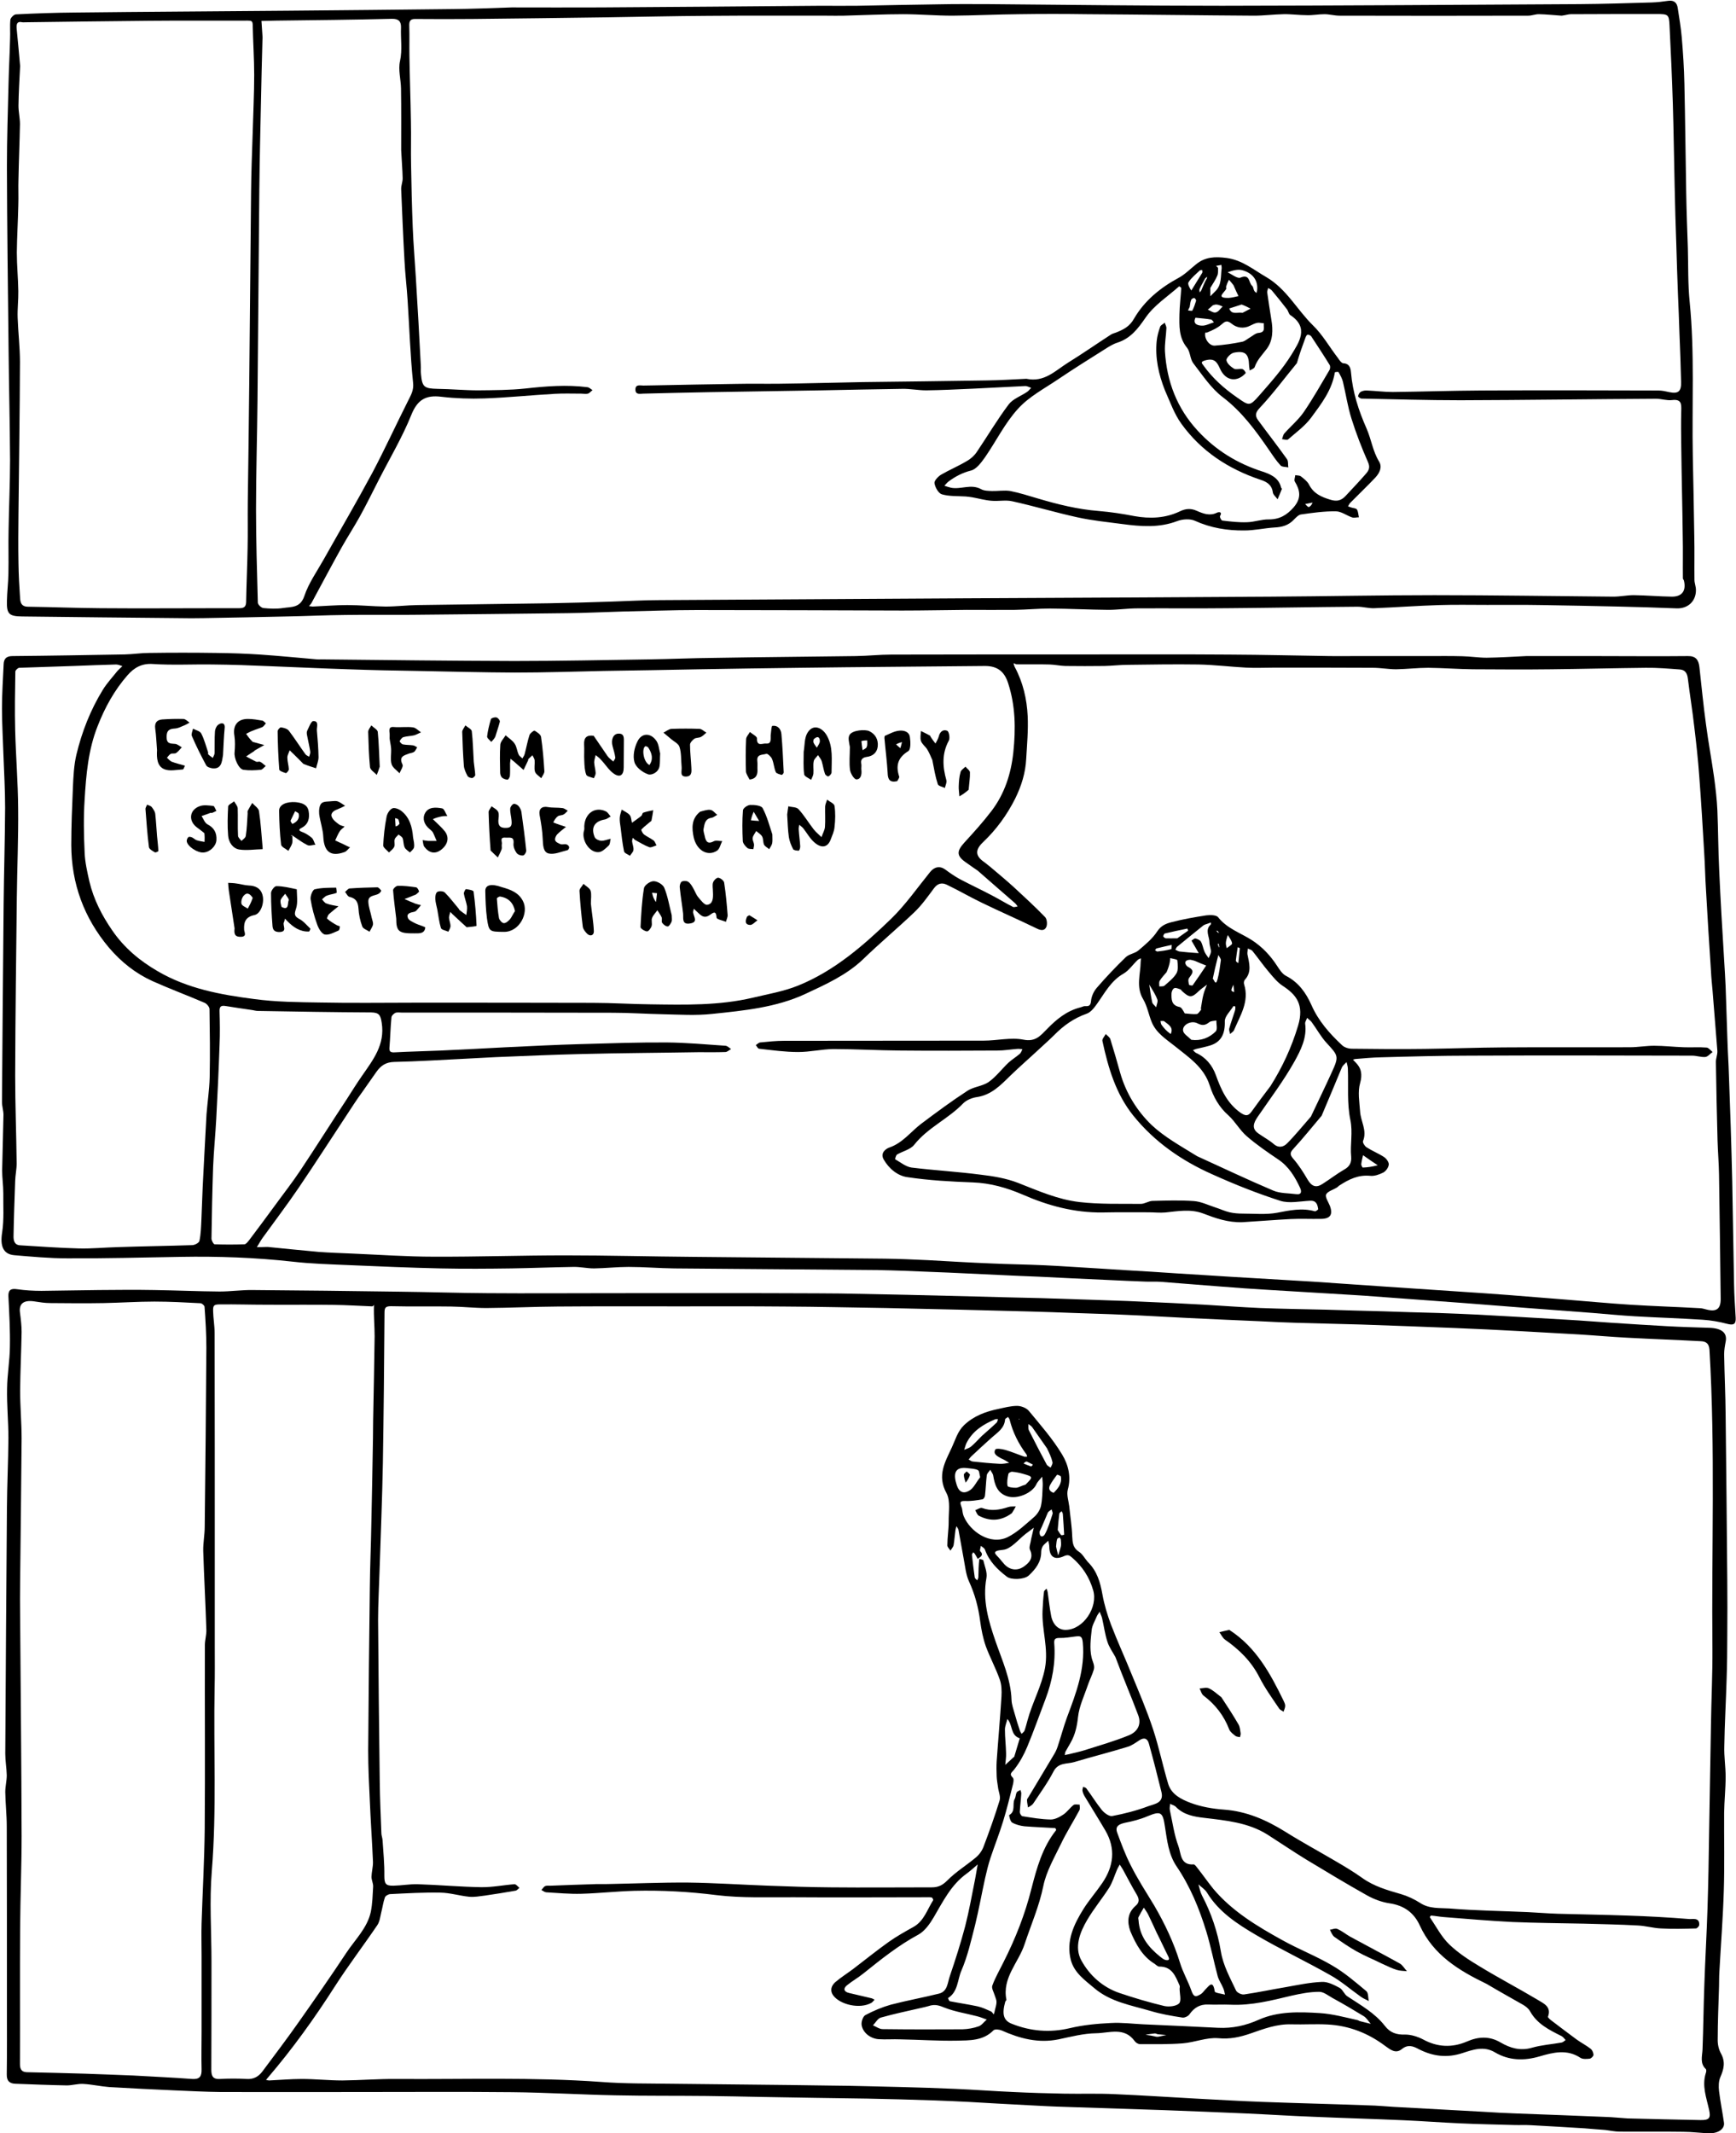 <?xml version="1.0" encoding="utf-8"?>
<!DOCTYPE svg PUBLIC "-//W3C//DTD SVG 1.1//EN" "http://www.w3.org/Graphics/SVG/1.1/DTD/svg11.dtd">

<svg version="1.1" id="Contours" xmlns="http://www.w3.org/2000/svg" xmlns:xlink="http://www.w3.org/1999/xlink" x="0px" y="0px" width="1052.389" height="1292.513" mViewBox="0 0 1052.389 1292.513" xml:space="preserve" stroke="black" fill="none" stroke-linecap='round' stroke-linejoin='round'>
<desc xmlns:shape="http://adobe.com/products/shape">
</desc>
<path d='M973.2 1290.5 C968.6 1290.2 964.6 1289.8 960.6 1289.5 C949.7 1288.8 938.8 1288.2 927.9 1287.6 C924.6 1287.4 921.3 1287.6 918.1 1287.5 C907.2 1287.2 896.3 1287.0 885.5 1286.5 C873.9 1286.0 862.4 1285.1 850.8 1284.6 C832.6 1283.8 814.4 1283.3 796.1 1282.5 C782.6 1282.0 769.0 1281.1 755.5 1280.5 C739.0 1279.8 722.6 1279.1 706.1 1278.5 C685.9 1277.8 665.7 1277.2 645.5 1276.5 C638.1 1276.3 630.7 1275.9 623.4 1275.5 C611.3 1274.9 599.3 1274.2 587.2 1273.5 C580.3 1273.2 573.5 1272.8 566.6 1272.6 C553.1 1272.1 539.6 1271.8 526.0 1271.5 C504.8 1271.2 483.6 1270.9 462.4 1270.5 C451.1 1270.3 439.7 1270.0 428.3 1269.9 C409.9 1269.7 391.5 1269.9 373.2 1269.5 C352.2 1269.1 331.3 1267.8 310.3 1267.6 C280.1 1267.3 249.9 1267.5 219.7 1267.5 C191.0 1267.5 162.4 1267.6 133.8 1267.5 C124.4 1267.4 115.0 1266.9 105.5 1266.5 C92.4 1265.9 79.3 1265.3 66.2 1264.5 C61.0 1264.1 55.8 1262.9 50.5 1262.6 C47.2 1262.4 43.8 1263.5 40.5 1263.5 C30.1 1263.3 19.7 1262.9 9.4 1262.5 C5.9 1262.4 4.0 1260.9 4.1 1256.8 C4.3 1243.1 4.2 1229.5 4.2 1215.8 C4.2 1179.4 4.2 1143.0 4.1 1106.6 C4.1 1099.6 3.3 1092.7 3.2 1085.7 C3.2 1082.3 4.1 1079.0 4.1 1075.6 C4.0 1071.2 3.2 1066.9 3.2 1062.5 C3.5 1013.0 3.8 963.5 4.2 913.9 C4.3 899.7 5.0 885.5 5.1 871.3 C5.1 861.3 4.1 851.3 4.3 841.2 C4.4 832.8 5.9 824.5 6.0 816.1 C6.2 805.9 5.6 795.7 5.1 785.5 C4.9 781.7 6.5 780.5 10.3 781.1 C15.2 781.8 20.2 782.1 25.1 782.1 C36.7 782.0 48.4 781.7 60.0 781.6 C71.2 781.5 82.4 781.4 93.5 781.6 C106.7 781.8 119.9 782.4 133.1 782.5 C139.8 782.5 146.5 781.5 153.2 781.6 C182.8 781.8 212.5 782.2 242.1 782.6 C259.8 782.8 277.5 783.4 295.2 783.5 C320.3 783.7 345.3 783.5 370.4 783.5 C412.1 783.5 453.8 783.4 495.6 783.6 C513.7 783.6 531.7 784.2 549.8 784.5 C563.5 784.8 577.2 785.2 590.9 785.5 C604.3 785.9 617.6 786.2 631.0 786.5 C641.2 786.8 651.4 787.2 661.6 787.5 C671.4 787.9 681.3 788.1 691.2 788.6 C704.2 789.1 717.3 789.8 730.3 790.5 C741.6 791.2 752.8 792.0 764.0 792.5 C777.2 793.0 790.4 793.2 803.6 793.5 C815.3 793.9 827.0 794.2 838.7 794.5 C849.7 794.9 860.7 795.2 871.8 795.5 C879.8 795.8 887.8 796.1 895.8 796.5 C913.9 797.5 932.0 798.5 950.1 799.6 C959.3 800.1 968.5 800.9 977.8 801.5 C988.7 802.2 999.5 802.9 1010.4 803.5 C1019.1 804.0 1027.8 804.2 1036.5 804.5 C1043.8 804.8 1047.0 807.6 1046.2 812.5 C1045.7 815.1 1045.2 817.9 1045.2 820.5 C1045.4 832.7 1046.0 844.9 1046.1 857.1 C1046.5 890.5 1046.8 923.8 1047.1 957.2 C1047.2 968.4 1047.2 979.7 1047.1 990.9 C1047.1 999.7 1047.0 1008.6 1046.7 1017.4 C1046.3 1031.0 1045.5 1044.5 1045.3 1058.1 C1045.1 1064.2 1046.1 1070.4 1046.1 1076.5 C1046.1 1083.8 1045.3 1091.0 1045.2 1098.3 C1045.1 1114.0 1045.5 1129.7 1045.0 1145.4 C1044.5 1161.9 1043.2 1178.4 1042.3 1194.9 C1042.1 1197.8 1042.2 1200.7 1042.1 1203.5 C1041.8 1214.2 1041.3 1224.9 1041.3 1235.6 C1041.2 1238.5 1041.9 1241.7 1043.3 1244.2 C1046.1 1249.3 1045.0 1253.7 1042.9 1258.5 C1041.8 1261.0 1041.8 1264.2 1042.1 1266.9 C1042.9 1273.4 1044.2 1279.7 1045.1 1286.1 C1045.6 1289.7 1041.9 1292.5 1036.5 1292.5 C1031.1 1292.4 1025.8 1291.6 1020.4 1291.6 C1007.5 1291.4 994.6 1291.6 981.7 1291.5 C979.0 1291.5 976.3 1290.9 973.2 1290.5 M225.7 791.5 C217.9 791.2 210.2 790.7 202.4 790.6 C188.7 790.4 175.1 790.6 161.4 790.5 C152.1 790.5 142.7 790.2 133.4 790.3 C129.5 790.3 129.1 791.0 129.2 794.5 C129.3 798.9 130.1 803.2 130.1 807.6 C130.2 853.8 130.2 900.0 130.2 946.2 C130.2 963.3 130.2 980.4 130.2 997.5 C130.2 1006.0 130.3 1014.4 130.1 1022.9 C129.4 1059.8 131.4 1096.7 128.4 1133.6 C126.9 1151.8 128.2 1170.2 128.2 1188.5 C128.2 1210.4 128.2 1232.2 128.1 1254.0 C128.1 1257.9 129.1 1259.9 133.5 1259.6 C138.8 1259.3 144.2 1259.3 149.5 1259.6 C153.8 1259.9 156.8 1258.1 159.1 1255.0 C166.5 1245.1 174.0 1235.2 181.1 1225.1 C190.9 1211.2 200.6 1197.3 210.0 1183.1 C215.3 1175.1 222.7 1168.1 224.8 1158.3 C225.8 1153.3 225.9 1148.2 226.2 1143.1 C226.3 1141.1 225.2 1139.1 225.2 1137.1 C225.3 1134.0 226.2 1131.0 226.1 1128.0 C225.6 1115.8 224.7 1103.5 224.2 1091.3 C223.7 1081.1 223.2 1070.9 223.2 1060.7 C223.4 1027.7 223.8 994.7 224.2 961.7 C224.3 949.1 224.9 936.5 225.1 923.9 C225.5 906.4 225.8 888.9 226.1 871.4 C226.2 867.8 226.1 864.2 226.2 860.7 C226.5 843.7 226.9 826.6 227.1 809.6 C227.1 803.6 226.5 797.6 226.7 791.5 C226.7 791.2 226.7 790.9 226.7 790.6 C226.5 790.9 226.3 791.2 225.7 791.5 M986.7 1283.5 C1001.4 1283.9 1016.2 1284.2 1030.9 1284.5 C1036.1 1284.6 1037.2 1283.3 1036.1 1278.4 C1034.5 1271.0 1031.6 1263.8 1034.1 1256.0 C1034.4 1255.3 1034.5 1254.0 1034.1 1253.6 C1030.4 1250.1 1031.9 1245.9 1032.1 1241.7 C1032.6 1228.7 1032.7 1215.7 1033.2 1202.6 C1033.7 1187.4 1034.6 1172.1 1035.1 1156.8 C1035.6 1141.1 1035.9 1125.4 1036.1 1109.7 C1036.5 1088.4 1036.8 1067.0 1037.2 1045.6 C1037.4 1030.1 1038.2 1014.5 1038.1 998.9 C1037.5 938.5 1039.9 878.1 1036.3 817.7 C1036.0 813.7 1033.9 812.7 1030.9 812.6 C1016.2 811.8 1001.4 811.3 986.7 810.5 C976.8 810.0 967.0 809.1 957.1 808.5 C945.2 807.8 933.3 807.2 921.4 806.5 C908.1 805.8 894.8 805.1 881.6 804.6 C862.8 803.8 844.0 803.2 825.2 802.5 C812.5 802.1 799.8 801.9 787.1 801.5 C779.3 801.3 771.4 800.9 763.6 800.5 C748.8 799.9 734.1 799.2 719.4 798.5 C706.8 797.9 694.3 797.1 681.7 796.6 C671.5 796.1 661.2 795.9 651.0 795.5 C642.1 795.2 633.1 794.8 624.2 794.6 C610.0 794.2 595.7 793.9 581.5 793.5 C566.7 793.2 552.0 792.8 537.2 792.5 C516.7 792.2 496.2 791.7 475.6 791.6 C454.4 791.4 433.2 791.5 412.0 791.5 C387.3 791.5 362.6 791.4 338.0 791.6 C323.6 791.7 309.2 792.4 294.9 792.5 C287.7 792.5 280.6 791.7 273.5 791.6 C261.3 791.4 249.1 791.7 237.0 791.4 C233.5 791.4 233.1 792.5 233.1 795.5 C232.9 825.9 232.6 856.2 232.1 886.6 C231.7 908.2 230.8 929.8 230.1 951.4 C229.8 961.5 229.2 971.5 229.2 981.5 C229.4 1014.0 229.8 1046.6 230.2 1079.1 C230.3 1089.6 230.8 1100.1 231.2 1110.7 C231.2 1112.1 231.8 1113.4 231.9 1114.8 C232.4 1122.1 233.1 1129.3 233.0 1136.5 C233.0 1141.2 233.7 1142.6 238.5 1142.5 C243.4 1142.4 248.2 1141.5 253.1 1141.6 C266.0 1142.0 278.9 1143.2 291.7 1143.4 C298.5 1143.5 305.2 1142.1 311.9 1141.6 C312.9 1141.6 313.9 1143.0 314.9 1143.8 C314.1 1144.4 313.5 1145.3 312.6 1145.5 C306.4 1146.6 300.1 1147.6 293.9 1148.5 C290.7 1148.9 287.5 1149.5 284.4 1149.2 C278.6 1148.6 272.8 1146.8 267.0 1146.7 C256.9 1146.5 246.6 1147.1 236.5 1147.6 C235.3 1147.7 233.6 1148.7 233.3 1149.7 C232.3 1152.6 231.9 1155.7 231.1 1158.8 C230.5 1161.3 230.2 1164.2 228.8 1166.3 C220.4 1178.7 211.3 1190.6 203.2 1203.2 C190.8 1222.6 177.4 1241.3 162.4 1258.8 C162.0 1259.2 161.7 1259.7 161.3 1260.2 C161.9 1260.3 162.6 1260.5 163.2 1260.5 C169.8 1260.2 176.4 1259.6 182.9 1259.6 C191.1 1259.6 199.3 1260.5 207.5 1260.5 C218.5 1260.4 229.4 1259.5 240.3 1259.6 C281.7 1259.9 323.1 1258.4 364.5 1261.4 C378.7 1262.5 393.1 1262.3 407.4 1262.5 C439.4 1262.9 471.3 1263.1 503.3 1263.6 C517.8 1263.7 532.4 1264.2 546.9 1264.5 C557.6 1264.8 568.4 1265.1 579.1 1265.6 C590.9 1266.1 602.6 1267.0 614.3 1267.5 C624.5 1268.0 634.8 1268.3 645.1 1268.5 C655.3 1268.7 665.6 1268.3 675.8 1268.8 C692.3 1269.5 708.7 1270.6 725.1 1271.5 C738.6 1272.2 752.0 1273.0 765.5 1273.5 C786.9 1274.3 808.4 1274.8 829.8 1275.6 C834.8 1275.7 839.9 1276.2 844.9 1276.5 C863.1 1277.5 881.4 1278.5 899.6 1279.5 C906.2 1279.9 912.7 1280.3 919.2 1280.5 C937.3 1281.2 955.3 1281.8 973.4 1282.6 C977.5 1282.7 981.6 1283.2 986.7 1283.5 M80.7 1257.5 C92.6 1258.2 104.5 1258.7 116.5 1259.6 C121.1 1259.9 122.3 1258.0 122.2 1253.8 C122.0 1246.3 122.2 1238.7 122.2 1231.2 C122.2 1215.8 122.2 1200.4 122.2 1185.0 C122.2 1178.5 122.0 1171.9 122.2 1165.3 C122.8 1146.3 123.9 1127.2 124.1 1108.2 C124.4 1071.0 124.1 1033.9 124.2 996.7 C124.2 993.7 125.2 990.6 125.1 987.5 C124.6 971.5 123.7 955.6 123.2 939.7 C123.1 934.8 124.1 929.9 124.1 925.1 C124.5 888.9 124.9 852.7 125.1 816.5 C125.1 808.3 124.6 800.0 124.0 791.8 C124.0 791.0 122.5 789.7 121.6 789.6 C112.3 789.1 102.9 788.6 93.6 788.6 C83.4 788.6 73.2 789.3 63.0 789.5 C52.2 789.7 41.3 789.6 30.5 789.5 C27.3 789.5 24.1 789.0 20.9 788.5 C14.4 787.5 11.4 789.8 12.1 795.2 C12.6 799.1 13.1 803.1 13.1 807.0 C12.9 818.8 12.3 830.7 12.2 842.6 C12.2 852.2 13.1 861.9 13.1 871.6 C12.9 900.4 12.5 929.1 12.2 957.9 C12.1 965.1 12.1 972.3 12.2 979.5 C12.5 1023.9 13.0 1068.2 13.1 1112.5 C13.1 1131.1 12.3 1149.7 12.2 1168.3 C12.0 1195.7 12.2 1223.1 12.1 1250.6 C12.1 1253.5 13.0 1255.4 16.2 1255.5 C27.9 1255.8 39.7 1256.0 51.5 1256.4 C60.9 1256.7 70.3 1257.1 80.7 1257.5 ' fill="#000000" stroke="none"/>
<path d='M925.2 397.5 C939.8 397.5 954.0 397.5 968.1 397.5 C986.5 397.5 1004.8 397.7 1023.2 397.5 C1028.1 397.4 1029.7 399.9 1030.2 404.1 C1031.5 415.7 1032.6 427.3 1034.2 438.9 C1035.6 449.6 1037.6 460.2 1039.1 470.9 C1040.0 477.6 1040.8 484.3 1041.1 491.0 C1041.6 503.1 1041.6 515.2 1042.2 527.3 C1043.0 545.4 1044.1 563.6 1045.2 581.7 C1045.5 587.1 1045.9 592.4 1046.1 597.8 C1046.5 608.7 1046.8 619.5 1047.2 630.4 C1047.4 637.4 1047.9 644.4 1048.1 651.5 C1048.5 662.0 1048.8 672.5 1049.2 683.0 C1049.5 693.9 1049.9 704.8 1050.1 715.6 C1050.5 736.3 1050.8 757.0 1051.2 777.7 C1051.3 784.6 1051.8 791.6 1052.2 798.5 C1052.4 802.5 1050.7 803.0 1047.1 802.1 C1042.2 800.8 1037.1 799.9 1032.1 799.6 C1018.4 798.7 1004.6 798.3 990.9 797.5 C982.5 797.0 974.1 796.2 965.7 795.5 C952.5 794.5 939.2 793.5 926.0 792.5 C913.2 791.5 900.5 790.5 887.7 789.5 C874.2 788.5 860.6 787.5 847.0 786.5 C838.1 785.9 829.2 785.1 820.3 784.6 C803.2 783.5 786.0 782.6 768.9 781.5 C759.3 780.9 749.8 780.3 740.2 779.5 C727.9 778.6 715.6 777.5 703.3 776.6 C700.4 776.4 697.5 776.6 694.6 776.5 C686.9 776.2 679.2 775.9 671.5 775.5 C657.5 774.9 643.4 774.2 629.4 773.5 C621.7 773.2 614.0 772.9 606.3 772.5 C592.2 771.9 578.2 771.1 564.1 770.6 C553.3 770.1 542.5 769.7 531.7 769.5 C490.7 769.1 449.7 768.9 408.8 768.5 C399.5 768.4 390.3 767.6 381.0 767.6 C374.0 767.6 367.1 768.4 360.1 768.5 C355.9 768.5 351.7 767.5 347.5 767.6 C335.0 767.8 322.4 768.3 309.9 768.5 C295.7 768.7 281.5 768.8 267.2 768.5 C248.6 768.1 230.0 767.3 211.4 766.5 C200.0 766.0 188.6 765.7 177.3 764.4 C154.7 761.9 132.1 761.1 109.5 761.5 C86.6 761.9 63.8 762.5 40.9 762.4 C30.2 762.4 19.4 761.4 8.7 760.5 C1.8 759.9 0.0 754.8 1.3 746.7 C2.5 738.9 1.9 730.8 2.0 722.9 C2.0 718.3 1.3 713.7 1.3 709.2 C1.5 697.9 1.9 686.7 2.1 675.4 C2.1 672.9 1.2 670.3 1.2 667.7 C1.5 627.7 1.8 587.6 2.2 547.6 C2.4 528.2 3.0 508.8 3.1 489.4 C3.1 478.8 2.5 468.3 2.1 457.8 C1.8 448.2 1.2 438.7 1.2 429.2 C1.2 420.3 1.8 411.5 2.2 402.6 C2.3 399.4 3.6 397.5 7.5 397.5 C30.2 397.3 52.9 396.9 75.6 396.5 C80.6 396.4 85.5 395.6 90.4 395.6 C104.0 395.4 117.6 395.4 131.2 395.6 C140.1 395.7 149.1 396.0 158.0 396.6 C169.4 397.4 180.8 398.5 192.2 399.5 C193.1 399.6 193.9 399.5 194.7 399.5 C233.8 399.9 272.8 400.4 311.8 400.5 C339.2 400.5 366.7 399.9 394.1 399.5 C407.0 399.3 419.9 398.7 432.8 398.6 C461.5 398.1 490.2 397.9 518.9 397.5 C526.1 397.4 533.2 396.6 540.3 396.6 C581.1 396.5 621.8 396.5 662.5 396.5 C690.1 396.5 717.7 396.4 745.4 396.6 C765.6 396.7 785.9 397.2 806.1 397.5 C810.7 397.6 815.3 397.5 820.0 397.5 C835.2 397.5 850.4 397.5 865.6 397.5 C872.6 397.5 879.6 397.4 886.6 397.6 C891.5 397.7 896.4 398.5 901.2 398.5 C909.0 398.4 916.8 397.9 925.2 397.5 M217.2 665.0 C215.5 667.5 213.8 670.0 212.2 672.5 C201.8 688.2 191.7 704.0 181.1 719.6 C174.1 729.9 166.5 739.9 159.2 750.0 C157.9 751.8 156.9 753.8 155.7 755.6 C157.6 755.6 159.5 755.6 161.4 755.5 C161.8 755.5 162.1 755.5 162.4 755.5 C172.7 756.5 182.9 757.6 193.2 758.5 C199.9 759.0 206.6 759.2 213.3 759.5 C229.9 760.2 246.5 761.4 263.1 761.4 C289.6 761.5 316.2 760.6 342.7 760.6 C368.6 760.6 394.4 761.3 420.3 761.5 C459.0 761.9 497.7 762.2 536.4 762.6 C545.1 762.7 553.8 763.1 562.5 763.5 C575.3 764.2 588.2 765.0 601.1 765.5 C611.8 766.0 622.5 766.1 633.2 766.6 C643.9 767.1 654.7 767.9 665.4 768.5 C676.3 769.2 687.2 769.9 698.0 770.5 C708.4 771.2 718.8 771.9 729.2 772.5 C740.1 773.2 751.0 773.9 761.9 774.5 C773.1 775.2 784.3 775.8 795.6 776.5 C810.1 777.5 824.7 778.5 839.3 779.5 C854.2 780.5 869.1 781.5 884.1 782.5 C894.1 783.2 904.2 783.8 914.2 784.6 C926.3 785.5 938.4 786.6 950.5 787.5 C963.1 788.5 975.7 789.7 988.3 790.5 C1002.3 791.4 1016.4 791.8 1030.4 792.6 C1031.8 792.6 1033.2 793.1 1034.5 793.4 C1040.6 795.0 1043.2 793.0 1043.1 786.8 C1042.8 761.8 1042.5 736.7 1042.1 711.7 C1042.0 704.8 1041.4 697.9 1041.2 691.0 C1040.8 675.1 1040.4 659.2 1040.2 643.4 C1040.2 641.2 1041.2 639.0 1041.1 636.8 C1040.2 624.7 1039.1 612.6 1038.2 600.5 C1037.8 596.3 1037.4 592.2 1037.2 588.0 C1036.1 571.7 1035.1 555.5 1034.2 539.2 C1033.7 531.7 1033.6 524.1 1033.1 516.6 C1032.2 501.1 1031.3 485.7 1030.1 470.2 C1029.4 460.3 1028.3 450.3 1027.1 440.4 C1026.0 430.6 1024.4 420.9 1023.2 411.1 C1022.8 407.8 1021.5 405.8 1018.2 405.6 C1011.4 405.1 1004.5 404.5 997.7 404.6 C978.6 404.8 959.5 405.3 940.4 405.5 C924.6 405.7 908.7 405.6 892.9 405.5 C883.9 405.4 874.9 404.7 865.8 404.6 C859.3 404.6 852.9 405.4 846.4 405.5 C841.7 405.5 837.0 404.6 832.3 404.6 C812.5 404.5 792.8 404.5 773.0 404.5 C767.1 404.5 761.3 404.8 755.5 404.5 C745.9 404.0 736.3 402.8 726.6 402.6 C712.4 402.4 698.1 402.6 683.9 402.8 C679.1 402.8 674.3 403.4 669.5 403.5 C661.6 403.6 653.7 403.6 645.8 403.5 C642.6 403.4 639.5 402.7 636.3 402.6 C629.6 402.4 623.0 402.6 616.4 402.5 C615.8 402.5 615.1 402.0 614.4 401.8 C614.7 402.6 614.8 403.5 615.2 404.2 C620.2 413.5 622.5 423.6 623.0 433.9 C623.4 442.5 622.6 451.1 622.1 459.7 C621.7 468.2 619.2 476.2 615.4 483.9 C610.4 493.8 604.0 502.6 596.0 510.2 C590.9 515.0 591.2 518.7 596.9 522.5 C598.1 523.4 599.2 524.3 600.3 525.2 C605.1 529.3 610.0 533.3 614.7 537.6 C621.1 543.5 627.5 549.4 633.6 555.7 C634.7 556.9 635.0 560.0 634.3 561.6 C633.3 563.9 631.2 563.9 628.6 562.6 C617.5 557.2 606.2 552.3 595.1 546.9 C588.0 543.5 581.2 539.5 574.1 536.1 C571.1 534.6 568.4 535.1 566.1 538.3 C562.4 543.3 558.7 548.5 554.2 552.8 C544.0 562.5 533.2 571.5 523.1 581.3 C513.0 590.9 500.4 596.5 488.2 602.2 C470.6 610.4 451.0 612.3 431.8 614.3 C421.8 615.4 411.7 614.7 401.6 614.5 C391.6 614.3 381.6 613.6 371.6 613.6 C328.9 613.5 286.2 613.5 243.6 613.5 C242.2 613.5 240.7 613.2 239.6 613.7 C238.6 614.2 237.3 615.5 237.3 616.5 C236.7 622.5 236.6 628.6 236.1 634.6 C235.9 636.9 236.5 637.7 239.0 637.6 C248.4 637.1 257.8 636.9 267.3 636.5 C280.5 635.9 293.7 635.2 306.9 634.5 C322.0 633.8 337.0 633.0 352.1 632.6 C369.5 632.1 386.8 631.5 404.2 631.6 C416.1 631.7 428.0 632.8 439.8 633.6 C441.0 633.7 442.1 634.9 443.2 635.6 C442.0 636.2 440.9 637.4 439.7 637.4 C434.3 637.6 428.9 637.5 423.5 637.5 C400.0 637.9 376.5 638.0 352.9 638.6 C335.4 639.0 317.8 639.8 300.3 640.5 C293.9 640.8 287.6 641.2 281.2 641.5 C267.1 642.2 253.1 643.1 239.0 643.4 C233.9 643.5 230.8 645.7 228.2 649.4 C224.6 654.4 221.2 659.5 217.2 665.0 M592.7 527.5 C590.5 526.0 588.3 524.5 586.1 522.9 C579.8 518.7 579.7 515.9 584.6 510.5 C590.3 504.3 596.0 498.0 601.1 491.3 C609.0 480.9 612.9 468.9 614.3 455.8 C615.8 441.5 615.6 427.5 611.1 413.8 C608.8 406.7 604.5 403.5 597.1 403.5 C559.6 403.9 522.1 404.1 484.6 404.6 C464.4 404.8 444.3 405.2 424.1 405.5 C404.8 405.9 385.6 406.2 366.3 406.5 C348.2 406.9 330.2 407.5 312.1 407.5 C292.3 407.4 272.5 406.9 252.7 406.5 C238.8 406.3 224.9 406.0 211.1 405.5 C195.0 405.0 179.0 404.2 162.9 403.6 C151.7 403.1 140.4 402.7 129.2 402.6 C117.0 402.4 104.8 403.1 92.7 402.3 C85.8 401.8 81.2 404.7 77.4 409.0 C69.4 418.1 63.6 428.6 59.2 439.9 C53.5 454.2 52.2 469.4 51.3 484.5 C50.6 495.1 50.8 505.8 51.3 516.4 C51.5 522.3 52.9 528.3 54.2 534.1 C56.8 545.0 61.8 554.7 68.1 563.8 C75.3 574.3 84.8 582.2 95.7 588.5 C113.7 599.0 133.8 602.7 154.1 605.3 C167.3 607.1 180.8 607.2 194.2 607.4 C213.6 607.8 232.9 607.5 252.2 607.5 C287.9 607.5 323.7 607.5 359.4 607.6 C371.1 607.6 382.8 608.4 394.4 608.5 C415.2 608.8 435.9 609.3 456.3 604.5 C465.5 602.3 475.0 600.7 483.7 597.2 C505.8 588.3 523.5 572.8 540.3 556.6 C549.0 548.1 556.1 537.9 563.8 528.4 C566.4 525.1 569.8 524.5 573.0 526.8 C575.8 528.9 578.6 530.8 581.6 532.5 C588.2 536.0 594.9 539.1 601.5 542.6 C605.7 544.8 609.8 547.3 614.1 549.5 C614.8 549.8 616.0 549.3 616.9 549.2 C616.4 548.5 615.9 547.7 615.2 547.1 C607.9 540.7 600.5 534.4 592.7 527.5 M125.2 675.0 C125.8 667.6 126.9 660.3 127.1 652.9 C127.4 639.0 127.2 625.2 127.0 611.4 C127.0 610.1 125.4 608.2 124.1 607.6 C113.6 603.1 102.9 599.1 92.6 594.5 C82.2 589.8 73.5 582.9 66.0 574.1 C50.9 556.1 43.3 535.4 43.2 512.0 C43.2 500.4 43.7 488.7 44.2 477.0 C44.5 470.4 44.8 463.7 46.3 457.3 C49.6 443.5 54.8 430.2 62.3 418.0 C64.8 413.9 68.2 410.3 71.2 406.5 C72.1 405.5 73.2 404.6 74.2 403.6 C72.9 403.2 71.7 402.6 70.4 402.6 C61.8 402.8 53.3 403.2 44.7 403.5 C33.7 403.9 22.6 404.2 11.6 404.6 C10.8 404.7 9.3 406.1 9.3 406.9 C9.1 418.8 8.9 430.7 9.2 442.5 C9.6 458.3 10.9 474.0 11.0 489.7 C11.2 507.7 10.4 525.6 10.2 543.6 C9.8 579.6 9.3 615.6 9.2 651.6 C9.2 669.4 9.9 687.2 10.1 704.9 C10.1 708.4 9.3 712.0 9.2 715.5 C8.8 726.7 8.4 737.9 8.2 749.1 C8.2 751.6 8.7 754.3 12.2 754.5 C24.0 755.2 35.9 756.1 47.8 756.4 C55.7 756.6 63.5 755.8 71.4 755.6 C86.4 755.1 101.4 754.9 116.5 754.4 C118.0 754.4 120.7 753.0 120.9 751.8 C121.8 747.6 121.9 743.1 122.1 738.8 C122.5 730.1 122.7 721.4 123.2 712.7 C123.8 700.5 124.5 688.3 125.2 675.0 M210.2 666.0 C213.2 661.3 216.2 656.5 219.4 651.9 C226.1 642.2 233.5 633.0 231.4 619.7 C230.7 614.9 229.7 613.5 225.0 613.4 C202.1 613.3 179.3 612.9 156.4 612.5 C155.3 612.5 154.2 612.2 153.1 612.0 C147.6 611.2 142.1 610.4 136.6 609.5 C133.9 609.1 133.0 609.9 133.1 612.8 C133.3 619.6 133.4 626.3 133.1 633.0 C132.6 647.9 131.9 662.8 131.1 677.7 C130.6 687.4 129.6 697.1 129.2 706.9 C128.7 721.4 128.4 735.9 128.2 750.4 C128.2 751.6 129.4 753.8 130.1 753.9 C136.2 754.1 142.2 754.1 148.2 753.9 C149.2 753.8 150.3 752.3 151.1 751.3 C156.2 744.6 161.2 737.8 166.2 731.0 C171.5 723.7 177.1 716.6 182.1 709.1 C191.5 695.0 200.5 680.7 210.2 666.0 ' fill="#000000" stroke="none"/>
<path d='M310.2 4.5 C328.5 4.5 346.3 4.6 364.1 4.5 C408.7 4.2 453.2 3.9 497.7 3.5 C505.0 3.5 512.3 3.6 519.6 3.5 C536.4 3.2 553.3 2.8 570.1 2.6 C579.7 2.4 589.2 2.5 598.8 2.5 C646.2 2.9 693.5 3.5 740.9 3.5 C813.1 3.4 885.4 2.9 957.6 2.5 C972.1 2.4 986.7 1.9 1001.2 1.5 C1004.6 1.4 1007.9 1.0 1011.3 0.5 C1014.9 0.0 1016.7 1.7 1017.1 5.1 C1018.0 10.9 1019.0 16.8 1019.5 22.6 C1020.3 31.9 1020.9 41.3 1021.1 50.6 C1021.6 72.6 1021.8 94.7 1022.2 116.7 C1022.4 127.9 1022.8 139.1 1023.2 150.3 C1023.5 161.1 1023.2 172.1 1024.3 182.9 C1027.4 213.9 1025.6 245.1 1026.2 276.2 C1026.5 292.4 1026.9 308.7 1027.1 324.9 C1027.3 333.7 1027.1 342.5 1027.2 351.3 C1027.2 353.3 1028.1 355.3 1028.1 357.4 C1028.2 364.2 1023.3 368.8 1016.5 368.6 C1004.7 368.1 992.9 367.8 981.1 367.5 C965.7 367.2 950.4 366.8 935.0 366.6 C923.8 366.4 912.7 366.5 901.5 366.5 C891.8 366.5 882.1 366.3 872.5 366.6 C859.3 367.0 846.1 368.0 833.0 368.5 C829.6 368.6 826.2 367.6 822.9 367.6 C796.7 367.8 770.5 368.3 744.3 368.5 C726.0 368.7 707.8 368.5 689.5 368.6 C683.6 368.6 677.8 369.5 671.9 369.5 C660.1 369.4 648.3 368.8 636.5 368.7 C629.5 368.7 622.4 369.4 615.4 369.5 C605.7 369.6 595.9 369.5 586.2 369.5 C573.2 369.6 560.1 369.9 547.0 369.9 C505.5 369.8 463.9 369.6 422.4 369.6 C407.5 369.6 392.5 370.2 377.6 370.5 C366.4 370.8 355.2 371.4 344.0 371.5 C312.5 371.9 281.0 372.2 249.5 372.5 C236.1 372.6 222.7 372.4 209.3 372.6 C197.4 372.7 185.5 373.3 173.6 373.5 C156.9 373.9 140.2 374.2 123.5 374.5 C118.5 374.6 113.5 374.6 108.5 374.5 C76.8 374.2 45.1 373.9 13.4 373.5 C5.5 373.4 4.0 372.0 4.2 364.2 C4.3 358.7 5.0 353.2 5.1 347.6 C5.3 338.9 5.0 330.2 5.2 321.5 C5.4 307.3 6.1 293.1 6.1 278.9 C6.0 256.4 5.4 233.9 5.2 211.5 C4.8 174.6 4.3 137.8 4.2 100.9 C4.2 83.9 4.8 66.8 5.2 49.8 C5.4 41.1 5.9 32.4 6.1 23.7 C6.3 19.8 5.9 15.8 6.3 11.9 C6.5 10.7 8.5 8.7 9.7 8.7 C21.5 8.1 33.4 7.7 45.3 7.6 C88.4 7.1 131.6 6.9 174.8 6.5 C208.1 6.2 241.3 5.9 274.6 5.5 C286.3 5.4 298.0 4.9 310.2 4.5 M946.7 9.5 C942.1 9.2 937.6 8.7 933.1 8.6 C930.9 8.5 928.7 9.5 926.5 9.5 C888.3 9.6 850.2 9.6 812.0 9.5 C809.0 9.5 805.9 8.6 802.9 8.6 C799.4 8.6 795.9 9.3 792.4 9.2 C787.6 9.2 782.9 8.5 778.1 8.6 C772.1 8.7 766.2 9.5 760.3 9.5 C726.4 9.3 692.5 8.8 658.6 8.6 C645.0 8.4 631.4 8.4 617.9 8.6 C604.4 8.7 590.8 9.4 577.3 9.5 C567.4 9.5 557.5 8.6 547.5 8.6 C535.6 8.6 523.6 9.2 511.6 9.5 C508.2 9.6 504.8 9.5 501.4 9.5 C477.4 9.5 453.4 9.4 429.4 9.6 C408.9 9.7 388.5 10.2 368.0 10.5 C340.9 10.9 313.7 11.2 286.6 11.5 C275.0 11.6 263.5 11.6 251.9 11.5 C248.7 11.4 248.0 12.8 248.1 15.7 C248.3 21.7 248.1 27.8 248.2 33.8 C248.4 47.2 248.9 60.5 249.1 73.9 C249.3 82.6 249.0 91.3 249.2 100.1 C249.4 112.6 249.7 125.1 250.2 137.6 C250.6 147.9 251.5 158.1 252.1 168.3 C253.2 186.1 254.2 203.8 255.1 221.6 C255.2 223.2 255.0 224.9 255.2 226.6 C255.9 234.5 257.1 235.4 265.2 235.6 C273.4 235.7 281.6 236.5 289.8 236.5 C299.3 236.4 308.9 236.4 318.4 235.4 C331.0 234.0 343.5 233.0 356.1 234.6 C357.2 234.7 358.2 235.8 359.2 236.4 C358.2 237.1 357.4 238.2 356.4 238.5 C355.1 238.8 353.7 238.5 352.4 238.5 C347.1 238.5 341.7 238.3 336.4 238.6 C322.1 239.4 307.9 240.9 293.6 241.4 C285.0 241.7 276.2 241.4 267.6 240.4 C258.1 239.2 253.0 242.2 249.3 251.5 C243.9 264.9 236.4 277.5 229.8 290.4 C225.9 298.0 222.2 305.6 218.1 313.0 C214.6 319.3 210.7 325.3 207.2 331.5 C200.9 342.8 194.9 354.1 188.8 365.4 C188.4 366.1 187.8 366.6 187.3 367.2 C188.1 367.3 188.9 367.5 189.6 367.5 C196.6 367.2 203.6 366.6 210.6 366.6 C218.3 366.6 226.0 367.4 233.7 367.5 C240.1 367.5 246.6 366.7 253.1 366.6 C279.8 366.2 306.5 365.9 333.2 365.5 C345.7 365.3 358.2 364.9 370.7 364.5 C380.4 364.2 390.1 363.6 399.8 363.6 C461.8 363.2 523.9 362.9 585.9 362.5 C647.6 362.2 709.3 361.9 771.0 361.5 C803.8 361.3 836.7 360.6 869.5 360.6 C905.7 360.6 941.9 361.2 978.1 361.5 C982.2 361.5 986.3 360.6 990.4 360.6 C998.1 360.7 1005.9 361.4 1013.6 361.5 C1019.8 361.5 1022.3 357.8 1020.8 351.7 C1020.7 351.3 1020.2 350.9 1020.2 350.5 C1020.1 342.0 1020.3 333.5 1020.1 325.0 C1019.9 306.8 1019.4 288.6 1019.2 270.4 C1019.1 263.3 1019.0 256.1 1019.2 248.9 C1019.3 244.8 1019.4 241.7 1013.6 242.4 C1010.5 242.8 1007.2 241.6 1003.9 241.6 C964.4 241.8 924.9 242.4 885.3 242.5 C865.4 242.5 845.4 241.9 825.4 241.5 C824.6 241.5 823.2 240.4 823.3 240.0 C823.5 239.0 824.1 237.9 824.9 237.4 C826.0 236.8 827.4 236.5 828.6 236.6 C833.8 236.8 839.1 237.5 844.3 237.5 C862.2 237.3 880.1 236.7 897.9 236.6 C933.7 236.4 969.6 236.5 1005.4 236.6 C1007.6 236.6 1009.8 237.1 1012.0 237.6 C1017.4 238.7 1019.3 237.2 1019.1 231.3 C1018.9 221.5 1018.5 211.6 1018.1 201.7 C1017.9 193.9 1017.5 186.0 1017.2 178.2 C1016.8 168.1 1016.5 158.1 1016.2 148.1 C1015.8 136.4 1015.4 124.7 1015.2 113.0 C1014.8 96.3 1014.6 79.6 1014.1 62.9 C1013.6 47.1 1012.9 31.4 1012.1 15.6 C1011.8 8.7 1011.3 8.5 1004.2 8.5 C986.9 8.5 969.6 8.5 952.2 8.6 C950.7 8.6 949.2 9.2 946.7 9.5 M12.2 40.0 C11.8 48.1 11.3 56.1 11.2 64.1 C11.2 67.8 12.1 71.5 12.1 75.2 C11.9 86.3 11.4 97.4 11.2 108.4 C11.0 113.8 11.3 119.1 11.1 124.4 C10.9 134.0 10.3 143.5 10.2 153.0 C10.2 160.8 11.0 168.6 11.1 176.4 C11.2 181.8 10.5 187.1 10.7 192.5 C11.0 201.4 12.1 210.4 12.1 219.3 C12.0 249.9 11.5 280.4 11.2 310.9 C11.1 321.0 11.0 331.1 11.2 341.2 C11.3 348.4 11.7 355.6 12.2 362.8 C12.4 365.3 13.2 367.6 16.9 367.6 C31.6 367.8 46.3 368.4 60.9 368.5 C85.1 368.7 109.3 368.5 133.4 368.5 C137.3 368.5 141.1 368.5 144.9 368.5 C147.3 368.5 149.1 368.1 149.2 364.9 C149.4 354.0 149.9 343.1 150.1 332.1 C150.3 323.0 150.1 313.8 150.2 304.6 C150.5 280.5 150.9 256.3 151.1 232.1 C151.5 193.6 151.8 155.1 152.2 116.5 C152.3 104.4 152.8 92.2 153.2 80.0 C153.5 68.4 154.1 56.9 154.1 45.4 C154.1 35.4 153.4 25.4 153.2 15.3 C153.2 12.7 152.4 12.5 150.2 12.5 C130.4 12.6 110.6 12.4 90.8 12.6 C65.6 12.8 40.3 13.2 15.1 13.5 C14.6 13.5 14.1 13.6 13.6 13.5 C10.1 12.7 9.9 14.8 10.1 17.4 C10.8 24.6 11.5 31.8 12.2 40.0 M243.2 91.0 C243.2 78.5 243.3 66.0 243.1 53.6 C243.0 48.0 241.3 42.2 242.5 37.0 C244.0 30.1 242.8 23.5 243.1 16.7 C243.2 13.1 241.8 11.3 237.5 11.4 C214.1 12.0 190.8 12.2 167.4 12.5 C164.4 12.6 161.5 12.6 158.5 12.7 C158.7 15.7 158.9 18.7 159.1 21.6 C159.2 22.5 159.2 23.3 159.1 24.1 C158.8 36.7 158.4 49.2 158.2 61.7 C157.8 79.5 157.4 97.2 157.2 114.9 C156.8 157.5 156.5 200.0 156.1 242.5 C155.9 264.5 155.2 286.5 155.2 308.5 C155.2 327.4 155.8 346.2 156.3 365.1 C156.3 366.3 158.3 368.2 159.6 368.4 C163.5 368.8 167.6 369.0 171.5 368.4 C176.6 367.6 182.0 368.5 184.5 361.1 C187.1 353.3 192.1 346.3 196.2 339.0 C206.1 321.4 216.3 304.0 225.8 286.3 C233.3 272.1 240.0 257.5 247.2 243.2 C249.0 239.5 251.0 236.6 250.4 231.7 C248.7 215.2 248.2 198.6 247.1 182.0 C246.6 173.9 245.6 165.9 245.2 157.8 C244.4 143.5 243.8 129.1 243.2 114.7 C243.1 112.5 244.1 110.3 244.1 108.1 C244.0 102.7 243.5 97.4 243.2 91.0 ' fill="#000000" stroke="none"/>
<path d='M659.4 946.3 C665.1 951.9 667.0 958.7 668.3 966.0 C669.4 972.2 671.3 978.4 673.5 984.3 C677.4 994.5 682.0 1004.4 686.1 1014.6 C690.6 1025.5 695.3 1036.5 699.0 1047.7 C702.6 1058.6 704.9 1069.9 708.2 1080.9 C710.2 1087.3 716.2 1090.2 721.7 1092.3 C728.1 1094.7 735.1 1095.9 741.9 1096.4 C755.7 1097.4 767.5 1102.6 779.0 1109.7 C789.0 1116.0 799.4 1121.6 809.6 1127.6 C815.1 1130.8 820.6 1134.1 825.8 1137.8 C832.9 1142.9 841.0 1145.2 849.3 1147.6 C853.4 1148.8 857.4 1150.7 861.0 1153.0 C866.5 1156.6 872.7 1155.9 878.6 1156.3 C894.4 1157.6 910.3 1157.8 926.2 1158.5 C932.2 1158.8 938.3 1159.3 944.3 1159.5 C958.3 1159.9 972.4 1160.1 986.4 1160.6 C998.9 1161.0 1011.5 1161.7 1024.0 1162.7 C1025.9 1162.9 1030.4 1161.5 1030.1 1166.3 C1030.0 1167.1 1028.8 1168.4 1028.1 1168.4 C1021.0 1168.6 1014.0 1168.8 1006.9 1168.4 C1002.2 1168.2 997.5 1166.8 992.8 1166.6 C981.9 1166.0 971.0 1165.8 960.2 1165.5 C945.8 1165.2 931.3 1165.1 916.9 1164.5 C903.0 1163.8 889.1 1162.6 875.2 1161.5 C872.6 1161.3 870.1 1160.8 867.6 1160.6 C867.3 1160.6 866.7 1161.5 866.8 1161.6 C870.6 1167.2 873.8 1173.5 878.6 1178.1 C884.0 1183.3 890.5 1187.5 897.0 1191.4 C908.5 1198.4 920.5 1204.7 932.1 1211.6 C935.6 1213.8 940.7 1215.7 938.4 1221.9 C938.3 1222.4 939.9 1223.8 940.9 1224.5 C945.9 1228.3 950.8 1232.0 955.8 1235.7 C958.6 1237.7 961.7 1239.3 964.4 1241.4 C965.3 1242.2 966.0 1243.8 966.0 1245.0 C966.0 1245.8 964.6 1247.2 963.7 1247.3 C961.9 1247.5 959.5 1247.7 958.1 1246.8 C950.0 1241.4 941.6 1243.5 933.4 1245.9 C923.9 1248.7 914.8 1248.5 906.3 1243.5 C899.5 1239.4 892.8 1241.9 886.6 1243.9 C877.2 1247.0 868.7 1245.9 860.2 1241.6 C856.9 1239.8 853.6 1238.4 849.8 1241.5 C846.0 1244.6 842.7 1241.7 839.6 1239.5 C829.3 1231.8 817.8 1227.3 804.9 1226.6 C797.6 1226.2 790.3 1226.7 782.9 1226.5 C774.2 1226.2 766.2 1229.2 758.2 1232.0 C751.8 1234.2 745.7 1235.6 738.5 1234.9 C731.6 1234.3 724.3 1237.4 717.1 1238.0 C708.4 1238.7 699.7 1238.5 691.1 1238.5 C690.0 1238.5 688.5 1237.6 687.9 1236.7 C681.6 1227.9 672.4 1231.8 664.5 1231.9 C656.9 1232.0 649.2 1234.0 641.7 1235.6 C629.4 1238.1 618.2 1235.1 607.2 1230.2 C605.8 1229.6 603.1 1229.3 602.3 1230.1 C595.9 1236.6 587.7 1236.2 579.9 1236.4 C568.5 1236.6 557.2 1235.8 545.8 1235.6 C541.4 1235.4 537.0 1235.8 532.6 1235.5 C527.5 1235.1 522.9 1231.4 522.3 1226.7 C522.1 1224.8 523.2 1221.6 524.6 1220.9 C529.5 1218.3 534.7 1216.1 540.0 1214.6 C549.6 1212.1 559.5 1210.3 569.2 1207.9 C574.5 1206.6 574.4 1201.2 575.8 1197.3 C579.2 1187.3 582.4 1177.3 585.1 1167.1 C587.5 1157.7 589.2 1148.1 591.1 1138.6 C591.2 1138.5 591.1 1138.3 591.2 1138.1 C591.7 1135.3 592.2 1132.5 592.7 1129.6 C590.5 1131.5 588.4 1133.4 586.1 1135.1 C576.6 1141.9 571.7 1152.0 566.0 1161.7 C563.7 1165.6 560.6 1170.0 556.8 1172.1 C544.7 1178.6 534.1 1187.1 523.5 1195.6 C520.3 1198.2 516.7 1200.2 513.5 1202.8 C511.1 1204.7 511.4 1206.7 514.7 1207.5 C519.1 1208.6 523.5 1209.5 527.9 1210.6 C528.7 1210.7 529.4 1211.2 530.2 1211.6 C529.5 1212.2 529.0 1213.1 528.2 1213.5 C521.2 1217.4 509.4 1214.6 505.2 1209.1 C502.9 1206.0 504.0 1203.1 506.3 1201.0 C509.8 1198.0 513.7 1195.6 517.4 1192.8 C524.5 1187.4 531.4 1181.8 538.7 1176.6 C543.5 1173.2 548.7 1170.3 553.9 1167.4 C560.2 1163.8 562.1 1156.9 565.7 1151.3 C565.9 1151.0 565.2 1149.7 564.8 1149.6 C563.4 1149.4 561.9 1149.5 560.4 1149.5 C534.0 1149.5 507.7 1149.7 481.4 1149.5 C465.7 1149.4 449.8 1150.1 434.3 1148.2 C417.7 1146.1 401.2 1145.2 384.5 1145.6 C373.8 1145.9 363.1 1147.1 352.4 1147.4 C345.3 1147.6 338.2 1146.9 331.1 1146.5 C330.1 1146.4 329.2 1145.6 328.2 1145.1 C329.0 1144.3 329.6 1143.1 330.6 1142.7 C331.6 1142.3 332.9 1142.6 334.0 1142.5 C342.4 1142.2 350.9 1141.8 359.3 1141.6 C362.3 1141.4 365.4 1141.6 368.4 1141.5 C384.6 1141.2 400.8 1140.5 417.0 1140.6 C433.2 1140.8 449.5 1141.9 465.7 1142.5 C478.4 1143.0 491.1 1143.4 503.8 1143.5 C524.1 1143.7 544.5 1143.5 564.9 1143.5 C568.7 1143.5 571.3 1142.3 574.2 1139.4 C579.4 1134.1 586.0 1130.1 591.7 1125.3 C593.7 1123.6 595.4 1121.2 596.3 1118.7 C599.8 1109.5 603.1 1100.2 606.0 1090.8 C606.7 1088.4 605.3 1085.5 605.0 1082.8 C604.7 1080.7 604.3 1078.5 604.2 1076.3 C604.1 1073.3 604.0 1070.2 604.2 1067.1 C605.1 1054.1 606.3 1041.0 607.1 1027.9 C607.3 1024.4 607.2 1020.6 606.0 1017.4 C603.6 1010.6 600.1 1004.2 597.6 997.4 C595.9 992.5 594.9 987.4 594.2 982.3 C593.1 973.8 591.0 965.9 587.4 958.1 C585.5 953.9 585.1 949.0 584.2 944.4 C583.1 938.7 582.2 932.9 581.1 927.2 C581.0 926.3 580.3 925.5 579.8 924.7 C579.6 925.5 579.3 926.3 579.2 927.1 C578.8 930.1 578.6 933.1 578.1 936.1 C577.9 937.3 576.8 938.4 576.2 939.5 C575.5 938.4 574.2 937.3 574.3 936.2 C574.3 931.5 575.1 926.8 575.1 922.1 C575.0 916.2 576.3 909.4 573.8 904.7 C567.9 894.0 572.9 885.9 577.0 877.0 C579.2 872.3 580.4 867.4 584.4 863.5 C590.4 857.8 597.6 855.2 605.4 853.6 C609.1 852.8 612.8 851.8 616.6 851.8 C619.0 851.8 622.1 853.0 623.6 854.7 C630.7 863.3 638.2 871.8 643.9 881.3 C647.6 887.4 649.5 894.8 647.3 902.6 C646.5 905.7 647.8 909.3 648.2 912.7 C648.8 918.7 649.8 924.8 650.0 930.9 C650.2 934.7 650.4 937.8 654.1 940.2 C656.2 941.5 657.5 944.1 659.4 946.3 M593.7 944.5 C594.5 944.8 595.9 944.9 596.1 945.4 C596.9 948.9 598.6 952.6 598.0 956.0 C595.5 969.5 599.2 981.9 603.5 994.4 C607.5 1006.0 612.8 1017.3 613.2 1029.9 C613.3 1032.8 614.4 1035.7 615.2 1038.6 C616.1 1041.9 617.1 1045.1 618.2 1048.3 C618.4 1049.1 618.9 1049.8 619.3 1050.5 C619.9 1049.9 620.8 1049.3 621.1 1048.5 C621.8 1046.5 622.3 1044.4 622.9 1042.3 C625.8 1031.5 631.4 1021.8 633.5 1010.6 C635.7 998.6 631.5 987.5 632.0 975.9 C632.2 972.0 632.4 968.2 632.9 964.4 C632.9 963.7 633.9 963.2 634.4 962.5 C634.7 963.2 635.0 963.9 635.1 964.6 C635.8 969.4 636.3 974.2 637.2 978.9 C638.2 984.4 641.8 987.7 646.3 987.5 C656.8 987.2 665.7 973.8 662.7 963.5 C660.4 955.6 656.2 949.1 649.9 943.7 C648.4 942.4 647.5 941.8 645.3 942.7 C639.4 945.5 636.2 943.4 636.1 937.2 C636.1 935.9 635.7 934.7 635.5 933.5 C634.4 934.6 633.1 935.5 632.2 936.7 C631.6 937.7 631.2 939.0 631.2 940.2 C631.2 946.4 627.8 950.7 623.6 954.6 C620.8 957.1 613.0 957.3 610.4 955.3 C604.6 950.9 599.6 945.9 597.1 938.9 C596.7 937.9 595.5 937.3 594.6 936.6 C594.5 937.7 593.8 939.3 594.2 939.8 C596.5 942.1 594.6 943.2 592.7 944.5 C592.2 943.6 591.7 942.6 591.1 941.7 C590.9 941.2 590.4 940.9 590.0 940.5 C589.7 941.0 589.2 941.5 589.2 942.0 C589.7 946.5 590.2 951.1 590.9 955.7 C591.0 956.4 591.9 956.9 592.4 957.5 C592.7 956.8 593.1 956.2 593.1 955.5 C593.2 951.8 593.2 948.2 593.7 944.5 M823.2 1224.0 C823.7 1224.3 824.3 1224.6 824.9 1224.7 C826.9 1225.2 828.9 1225.7 831.0 1226.2 C829.6 1224.7 828.5 1222.7 826.8 1221.6 C820.6 1217.8 814.3 1214.1 807.9 1210.6 C805.2 1209.1 802.3 1206.7 799.6 1206.8 C794.1 1206.8 788.5 1207.9 783.1 1209.1 C770.9 1212.0 758.7 1215.2 745.9 1214.6 C741.4 1214.4 736.9 1214.7 732.4 1214.5 C727.4 1214.3 723.9 1216.4 721.1 1220.4 C720.3 1221.6 718.1 1222.6 716.8 1222.4 C710.3 1221.4 703.8 1220.3 697.5 1218.4 C685.6 1214.9 673.1 1212.9 663.3 1204.5 C657.6 1199.7 651.3 1195.3 649.2 1187.7 C646.1 1176.0 651.0 1165.9 657.0 1156.3 C660.4 1151.0 664.6 1146.2 668.2 1140.9 C675.1 1130.8 676.5 1120.1 670.1 1109.1 C666.0 1102.1 661.7 1095.3 657.5 1088.3 C656.9 1087.3 656.4 1086.1 656.2 1084.9 C656.1 1084.2 656.5 1083.3 656.6 1082.6 C657.3 1082.9 658.2 1083.0 658.6 1083.6 C661.8 1087.9 664.6 1092.5 668.0 1096.7 C669.5 1098.5 672.4 1100.6 674.2 1100.3 C681.6 1098.9 689.1 1097.0 696.2 1094.3 C699.8 1093.0 705.7 1092.4 704.1 1085.8 C701.7 1076.0 699.2 1066.2 696.5 1056.5 C695.7 1053.4 693.7 1052.4 690.7 1054.4 C688.4 1055.9 686.0 1057.7 683.4 1058.4 C672.7 1061.7 661.9 1064.4 651.2 1067.6 C646.8 1068.9 641.5 1067.7 638.6 1073.4 C635.1 1080.2 630.5 1086.4 626.3 1092.8 C625.6 1093.8 624.3 1094.4 623.2 1095.1 C623.0 1093.6 622.6 1092.2 622.6 1090.7 C622.5 1090.0 623.2 1089.3 623.6 1088.6 C628.6 1080.2 633.7 1071.8 638.7 1063.4 C639.7 1061.8 640.5 1060.2 641.1 1058.4 C643.1 1052.4 644.7 1046.3 646.9 1040.3 C652.4 1025.7 657.9 1011.3 656.4 995.1 C656.0 991.0 654.7 991.2 651.9 991.5 C648.7 991.9 645.5 992.5 642.3 992.4 C639.7 992.4 638.9 993.1 639.1 995.7 C640.0 1007.3 637.9 1018.6 633.8 1029.4 C630.1 1039.1 626.7 1048.8 622.7 1058.4 C620.7 1063.2 618.1 1067.9 614.9 1072.0 C613.4 1074.0 611.5 1074.6 614.0 1077.1 C614.7 1077.8 614.4 1079.7 614.1 1081.0 C612.2 1088.5 610.4 1096.1 608.1 1103.5 C605.8 1111.0 602.9 1118.3 600.4 1125.8 C599.1 1129.8 598.1 1133.9 597.2 1137.9 C595.1 1147.4 593.4 1157.0 591.1 1166.4 C588.7 1175.7 586.6 1185.2 582.8 1194.0 C580.4 1199.5 580.8 1206.8 574.7 1210.6 C574.7 1210.6 575.3 1212.4 575.8 1212.5 C581.4 1213.6 587.0 1214.4 592.6 1215.6 C595.4 1216.2 598.1 1217.5 600.8 1218.7 C601.4 1219.0 601.9 1219.9 602.4 1220.5 C602.7 1219.7 603.0 1218.8 603.1 1218.0 C603.5 1216.3 604.1 1214.6 604.1 1212.9 C604.1 1211.6 603.4 1210.2 603.0 1208.9 C602.4 1206.9 600.9 1204.5 601.6 1202.9 C603.4 1198.0 606.1 1193.4 608.4 1188.7 C615.6 1174.5 621.4 1159.8 625.3 1144.2 C628.5 1131.8 631.9 1119.3 640.2 1108.9 C640.4 1108.7 639.9 1107.6 639.6 1107.6 C633.4 1107.2 627.2 1107.0 621.0 1106.5 C618.5 1106.2 615.7 1105.5 613.5 1104.2 C612.4 1103.5 611.6 1099.8 611.8 1099.7 C615.9 1097.4 613.5 1093.0 615.1 1090.0 C615.8 1088.8 615.7 1087.2 616.3 1086.0 C616.7 1085.3 617.8 1085.0 618.6 1084.5 C618.8 1085.3 619.2 1086.1 619.1 1086.8 C618.9 1090.5 618.4 1094.2 618.2 1097.9 C618.2 1098.7 619.1 1100.3 619.8 1100.4 C625.5 1101.3 631.2 1102.3 637.0 1102.4 C639.5 1102.4 642.4 1100.9 644.6 1099.4 C646.9 1097.9 648.6 1095.3 650.8 1093.6 C651.6 1093.0 653.2 1093.4 654.5 1093.4 C654.5 1094.5 654.8 1095.8 654.4 1096.7 C650.7 1103.6 646.5 1110.2 643.2 1117.1 C639.2 1125.4 634.3 1133.8 632.5 1142.6 C630.0 1154.9 625.0 1166.2 621.1 1178.0 C617.4 1189.2 607.4 1198.3 610.1 1211.6 C610.2 1211.9 609.5 1212.4 609.4 1212.8 C607.3 1220.3 608.3 1224.1 613.2 1226.1 C624.7 1230.7 636.4 1231.7 648.6 1228.8 C656.6 1226.9 665.0 1226.1 673.3 1225.7 C680.0 1225.3 686.7 1226.2 693.4 1226.5 C708.4 1227.2 723.5 1227.8 738.5 1228.6 C747.1 1229.0 755.1 1227.3 763.1 1223.7 C774.8 1218.5 787.7 1218.9 800.3 1219.7 C807.8 1220.2 815.2 1222.2 823.2 1224.0 M901.2 1202.0 C884.4 1193.9 868.9 1184.5 860.7 1166.6 C857.2 1158.9 851.2 1154.5 842.5 1153.2 C837.7 1152.5 832.9 1150.7 828.6 1148.3 C816.1 1141.3 803.9 1133.9 791.6 1126.5 C783.8 1121.7 776.1 1116.5 768.3 1111.5 C756.6 1104.2 743.3 1103.0 730.0 1101.4 C723.9 1100.7 717.5 1099.6 712.8 1094.7 C711.9 1093.8 710.5 1093.5 709.3 1092.9 C709.3 1094.2 708.9 1095.5 709.2 1096.8 C710.8 1104.1 711.8 1111.7 714.4 1118.6 C716.0 1122.9 715.4 1130.2 723.6 1129.6 C724.3 1129.6 725.3 1131.0 726.0 1131.9 C729.3 1136.1 732.3 1140.4 735.6 1144.5 C747.0 1158.0 762.0 1167.0 777.2 1175.4 C787.2 1181.0 797.9 1185.1 807.7 1190.9 C815.1 1195.2 821.7 1200.9 828.3 1206.4 C829.6 1207.5 829.3 1210.4 829.8 1212.4 C828.2 1211.5 826.5 1210.9 825.0 1209.8 C818.9 1205.5 813.2 1200.5 806.8 1196.9 C791.9 1188.4 776.3 1181.1 761.5 1172.4 C750.1 1165.7 738.9 1158.5 731.7 1146.7 C730.5 1144.7 728.3 1143.4 726.5 1141.7 C727.2 1144.0 727.6 1146.4 728.7 1148.5 C734.3 1159.1 738.1 1170.4 740.1 1182.3 C741.5 1190.9 745.7 1198.3 749.3 1206.0 C749.9 1207.3 752.6 1208.6 754.1 1208.4 C762.5 1207.2 770.8 1205.4 779.2 1204.0 C786.6 1202.7 793.9 1201.1 801.3 1200.8 C804.9 1200.6 808.7 1202.6 812.1 1204.4 C814.0 1205.4 814.9 1208.4 816.9 1209.6 C824.9 1214.9 833.4 1219.6 839.5 1227.4 C842.7 1231.6 846.6 1232.9 851.9 1232.7 C855.4 1232.7 859.3 1233.9 862.6 1235.6 C871.4 1240.4 880.2 1240.8 889.3 1236.9 C896.2 1233.9 902.9 1233.5 909.7 1237.5 C915.5 1240.9 921.6 1242.7 928.6 1240.7 C934.5 1239.0 940.7 1238.6 946.8 1237.5 C947.6 1237.3 948.4 1236.5 949.1 1236.0 C948.3 1235.2 947.6 1234.1 946.6 1233.6 C939.2 1229.9 931.8 1226.3 927.5 1218.5 C926.6 1216.9 924.8 1215.5 923.2 1214.6 C916.0 1210.5 908.8 1206.5 901.2 1202.0 M699.7 1154.5 C706.1 1165.5 711.5 1176.8 715.3 1189.1 C717.0 1194.8 720.1 1200.1 722.1 1205.7 C723.5 1209.7 724.5 1210.4 728.1 1208.1 C729.0 1207.5 729.7 1206.5 730.5 1205.6 C732.8 1203.4 735.3 1199.1 736.4 1206.6 C736.6 1207.5 740.4 1207.9 742.6 1208.5 C742.3 1207.2 742.1 1205.7 741.5 1204.5 C740.5 1202.1 738.9 1199.8 738.2 1197.4 C735.8 1188.4 734.0 1179.2 731.3 1170.3 C727.0 1156.3 721.5 1142.9 713.2 1130.7 C708.4 1123.6 707.5 1115.0 706.2 1106.7 C704.9 1097.8 703.7 1097.1 695.7 1100.4 C691.3 1102.3 686.5 1103.5 681.9 1104.4 C678.5 1105.2 675.9 1106.4 677.2 1110.2 C679.7 1117.0 682.2 1123.8 685.5 1130.2 C689.6 1138.4 694.6 1146.1 699.7 1154.5 M685.2 1170.0 C683.2 1164.3 683.5 1159.0 688.4 1154.7 C690.8 1152.7 690.7 1150.6 689.1 1147.9 C686.1 1142.9 683.4 1137.6 680.6 1132.5 C680.0 1131.5 679.4 1130.6 678.8 1129.7 C678.3 1130.7 677.6 1131.7 677.2 1132.7 C675.6 1136.4 674.5 1140.3 672.4 1143.7 C668.2 1150.3 663.1 1156.4 659.1 1163.2 C654.6 1170.8 651.1 1179.9 655.6 1187.9 C660.5 1196.8 668.4 1204.0 678.6 1207.5 C687.5 1210.5 696.6 1213.2 705.8 1215.4 C708.6 1216.0 713.0 1215.6 714.8 1213.8 C716.3 1212.2 715.1 1208.0 715.1 1204.9 C715.2 1204.3 715.3 1203.5 715.1 1203.0 C712.6 1197.4 710.6 1191.4 702.7 1191.5 C701.8 1191.5 700.8 1190.4 699.9 1189.8 C692.7 1185.4 688.7 1178.3 685.2 1170.0 M676.2 1004.0 C674.5 1000.9 672.3 997.9 671.3 994.6 C669.8 990.0 669.2 985.1 668.1 980.4 C667.8 979.1 667.1 977.8 666.6 976.5 C666.1 977.5 665.3 978.3 664.9 979.3 C663.8 982.0 662.1 984.7 661.8 987.5 C661.2 993.0 660.5 998.8 661.7 1004.1 C662.2 1006.5 663.8 1008.9 663.1 1011.5 C662.2 1014.6 660.7 1017.5 659.6 1020.6 C657.4 1027.2 654.2 1033.7 653.5 1040.4 C652.9 1045.9 651.8 1050.9 649.1 1055.7 C648.1 1057.6 646.9 1059.4 645.9 1061.3 C645.6 1061.9 645.6 1062.7 645.5 1063.4 C646.1 1063.2 646.6 1063.1 647.2 1063.0 C650.5 1062.2 653.9 1061.5 657.2 1060.5 C666.3 1057.6 675.5 1055.0 684.3 1051.4 C689.9 1049.1 692.0 1044.5 690.0 1039.2 C685.7 1027.7 680.8 1016.4 676.2 1004.0 M583.2 914.0 C583.5 915.6 583.6 917.2 584.2 918.6 C588.0 927.8 600.2 936.5 610.9 931.3 C616.7 928.4 621.7 923.6 626.8 919.2 C628.7 917.6 630.4 915.0 631.0 912.6 C631.9 908.5 631.9 904.2 632.1 900.1 C632.2 898.3 631.9 896.5 631.8 894.7 C630.6 896.2 629.0 897.6 628.2 899.4 C625.9 904.4 616.8 908.7 610.4 906.5 C604.5 904.5 603.0 899.5 602.1 894.0 C601.9 892.8 600.9 891.7 600.3 890.5 C599.6 891.6 598.4 892.6 598.2 893.8 C597.7 897.9 597.6 902.1 597.1 906.3 C597.0 907.1 596.2 908.3 595.6 908.4 C592.1 909.0 588.5 909.6 585.0 909.4 C581.0 909.3 582.3 911.1 583.2 914.0 M562.7 1215.5 C561.3 1215.9 559.9 1216.2 558.6 1216.5 C550.4 1218.4 542.1 1220.1 534.0 1222.4 C532.1 1222.9 530.8 1225.5 529.2 1227.1 C531.1 1227.9 533.1 1229.4 535.1 1229.4 C551.2 1229.6 567.4 1229.6 583.5 1229.5 C586.8 1229.4 590.2 1228.8 593.3 1227.7 C595.1 1227.1 596.5 1225.0 598.2 1223.6 C596.2 1222.9 594.3 1222.1 592.3 1221.6 C585.8 1219.9 579.1 1218.9 572.9 1216.5 C569.6 1215.2 567.0 1214.0 562.7 1215.5 M606.7 883.5 C604.7 882.3 601.8 881.0 603.4 878.2 C603.9 877.4 607.5 877.9 609.5 878.5 C613.3 879.6 617.0 881.2 620.8 882.5 C621.3 882.7 622.1 882.5 622.7 882.5 C622.5 882.0 622.5 881.5 622.2 881.1 C617.5 874.8 614.0 867.9 612.1 860.3 C612.0 859.7 611.5 859.1 611.1 858.5 C610.5 859.0 609.4 859.4 609.3 860.0 C608.9 865.4 604.7 867.9 601.2 871.0 C597.1 874.7 593.0 878.4 589.0 882.2 C588.3 882.8 587.8 883.6 587.2 884.3 C588.0 884.7 588.8 885.4 589.7 885.5 C595.2 886.1 600.6 886.6 606.1 886.9 C608.0 887.0 609.9 886.6 611.8 886.3 C610.4 885.4 609.0 884.5 606.7 883.5 M625.2 932.0 C625.7 929.9 626.2 927.7 626.7 925.6 C625.1 926.8 623.5 928.1 621.8 929.3 C617.3 932.8 612.9 938.5 608.1 939.0 C600.1 939.7 603.8 941.7 606.2 944.6 C607.1 945.7 608.0 946.8 609.0 947.9 C612.4 951.4 616.7 951.7 620.3 949.4 C623.5 947.2 626.9 944.2 624.4 939.0 C623.6 937.5 624.8 935.0 625.2 932.0 M701.2 1171.0 C699.5 1167.4 697.9 1163.7 696.1 1160.1 C695.4 1158.6 694.3 1157.2 693.4 1155.8 C692.3 1157.7 691.2 1159.5 690.2 1161.5 C689.9 1162.0 690.1 1162.8 690.2 1163.4 C690.8 1173.1 696.2 1179.8 703.3 1185.5 C704.3 1186.3 705.4 1187.2 706.5 1187.5 C708.3 1187.9 709.3 1187.5 708.2 1185.3 C705.9 1180.8 703.8 1176.1 701.2 1171.0 M610.7 1041.5 C610.2 1043.6 609.2 1045.8 609.2 1047.9 C609.2 1052.7 609.8 1057.5 609.9 1062.3 C610.0 1064.6 609.6 1066.9 609.4 1069.3 C611.0 1067.8 612.6 1066.4 614.2 1064.9 C614.5 1064.7 614.8 1064.5 614.9 1064.2 C616.0 1060.5 617.1 1056.8 618.2 1053.2 C612.4 1051.3 614.1 1045.3 610.7 1041.5 M594.2 895.0 C593.7 893.5 593.8 891.2 592.8 890.7 C591.0 889.8 588.6 889.8 586.4 889.5 C578.6 888.5 577.8 893.1 580.0 899.8 C581.5 904.4 584.5 905.4 588.4 902.6 C590.6 900.9 591.9 897.9 594.2 895.0 M634.7 877.5 C631.7 873.3 628.8 869.0 625.8 864.8 C625.2 863.9 624.2 863.4 623.4 862.8 C623.5 864.0 623.2 865.4 623.7 866.5 C627.2 873.5 630.8 880.4 634.5 887.3 C635.0 888.2 636.1 888.6 636.9 889.2 C637.4 888.1 638.3 886.8 638.0 885.8 C637.4 883.1 636.2 880.6 634.7 877.5 M621.7 899.5 C626.4 894.8 626.4 894.7 620.0 892.9 C617.9 892.3 615.8 891.9 613.6 891.7 C612.9 891.6 611.4 892.4 611.3 893.0 C610.8 895.4 610.3 898.0 610.8 900.3 C610.9 901.0 614.2 901.5 616.0 901.4 C617.6 901.3 619.1 900.2 621.7 899.5 M595.2 870.0 C598.2 867.3 601.3 864.7 604.2 861.9 C604.7 861.4 604.7 860.5 605.0 859.8 C604.4 859.9 603.8 859.7 603.3 859.9 C596.0 863.0 589.6 867.0 585.9 874.3 C585.3 875.6 585.0 877.0 584.5 878.4 C585.9 877.8 587.5 877.4 588.6 876.5 C590.8 874.7 592.7 872.5 595.2 870.0 M630.2 928.0 C630.0 931.3 632.1 931.7 633.4 929.6 C635.5 925.7 636.7 921.4 638.1 917.2 C638.3 916.4 637.7 915.4 637.5 914.5 C636.7 915.2 635.6 915.7 635.2 916.5 C633.6 920.1 632.2 923.9 630.2 928.0 M638.7 904.5 C641.4 901.8 643.9 898.9 643.1 894.6 C643.0 894.1 640.9 893.4 640.8 893.5 C639.3 895.5 637.8 897.5 636.6 899.7 C635.4 901.9 636.1 903.5 638.7 904.5 M641.2 927.0 C641.9 928.1 642.5 929.2 643.3 930.1 C643.6 930.3 645.1 929.9 645.1 929.8 C644.9 925.6 644.6 921.4 644.3 917.2 C644.2 916.6 643.8 916.1 643.6 915.6 C643.1 916.1 642.3 916.5 642.2 917.0 C641.8 920.0 641.5 923.0 641.2 927.0 M640.2 937.0 C640.6 938.8 641.0 940.6 641.5 942.4 C642.0 940.6 642.7 938.8 643.1 937.0 C643.4 935.7 643.2 934.4 643.1 933.1 C643.1 932.5 642.7 932.0 642.4 931.5 C641.9 931.8 641.0 932.0 640.9 932.4 C640.5 933.6 640.4 934.8 640.2 937.0 M702.2 1234.0 C703.8 1233.7 705.5 1233.3 707.1 1233.0 C705.4 1232.8 703.6 1232.7 701.9 1232.5 C701.3 1232.4 700.7 1232.0 700.1 1232.0 C698.2 1232.2 696.3 1232.5 694.4 1232.8 C695.9 1233.1 697.5 1233.2 699.1 1233.6 C700.0 1233.7 700.8 1234.2 702.2 1234.0 M621.2 886.0 C620.9 886.3 620.7 886.5 620.5 886.7 C622.0 887.3 623.5 888.0 625.1 888.5 C625.3 888.5 625.8 887.8 626.2 887.4 C625.0 886.8 623.8 886.1 622.6 885.6 C622.4 885.4 622.0 885.5 621.2 886.0 M618.2 860.0 C618.0 859.9 617.8 859.8 617.6 859.6 C617.6 859.9 617.6 860.2 618.2 860.0 ' fill="#000000" stroke="none"/>
<path d='M745.2 987.5 C761.5 998.0 770.1 1014.0 778.1 1030.4 C778.6 1031.4 779.1 1032.5 779.1 1033.5 C779.1 1034.7 778.5 1035.9 778.1 1037.1 C777.2 1036.4 775.9 1036.0 775.4 1035.1 C771.2 1028.9 766.8 1022.8 763.4 1016.1 C758.5 1006.5 751.2 999.4 742.6 993.4 C741.1 992.3 740.3 990.4 739.2 988.9 C741.0 988.5 742.8 988.0 745.2 987.5 ' fill="#000000" stroke="none"/>
<path d='M740.4 1028.3 C744.1 1033.9 747.6 1039.3 750.8 1044.8 C751.7 1046.3 751.8 1048.4 752.1 1050.2 C752.2 1051.0 751.8 1051.8 751.7 1052.5 C750.8 1052.3 749.7 1052.3 749.0 1051.8 C747.6 1050.7 745.9 1049.5 745.2 1047.9 C742.0 1039.5 736.8 1032.8 729.7 1027.4 C728.4 1026.5 728.0 1024.5 727.2 1023.0 C729.1 1022.9 731.3 1022.2 732.8 1022.9 C735.5 1024.1 737.7 1026.3 740.4 1028.3 ' fill="#000000" stroke="none"/>
<path d='M753.2 740.5 C744.4 740.8 736.9 738.1 729.3 735.2 C721.8 732.4 714.2 733.8 706.5 734.6 C703.1 734.9 699.7 734.5 696.3 734.5 C687.0 734.5 677.6 734.4 668.3 734.6 C651.2 734.8 635.3 730.5 619.8 723.7 C610.2 719.6 600.4 716.8 589.8 716.4 C576.5 715.9 563.2 715.2 550.0 713.2 C544.2 712.4 538.9 708.1 535.7 702.5 C533.4 698.5 537.1 695.9 539.3 695.2 C547.3 692.4 552.1 685.7 558.4 680.9 C567.6 674.0 576.9 667.1 586.6 660.8 C590.4 658.4 595.6 658.1 599.3 655.6 C603.8 652.4 607.3 647.7 611.4 643.8 C613.5 641.9 616.0 640.4 618.2 638.5 C619.0 637.8 619.3 636.7 619.8 635.7 C618.8 635.6 617.7 635.4 616.7 635.5 C612.7 635.8 608.7 636.5 604.7 636.5 C585.0 636.6 565.3 636.7 545.7 636.5 C532.1 636.4 518.6 635.6 505.1 635.6 C498.0 635.7 491.0 637.4 483.9 637.4 C476.0 637.4 468.1 636.3 460.2 635.4 C459.5 635.4 458.8 634.0 458.2 633.2 C459.0 632.7 459.9 631.7 460.8 631.6 C465.7 631.1 470.6 630.6 475.4 630.6 C515.7 630.5 556.1 630.6 596.4 630.5 C604.4 630.5 612.7 628.4 620.4 629.9 C627.8 631.4 630.8 627.4 634.7 623.5 C640.4 617.6 646.6 612.5 654.8 610.4 C655.8 610.2 656.9 609.5 657.9 609.6 C660.2 609.7 661.1 609.3 661.4 606.5 C661.6 603.8 663.0 600.7 664.8 598.6 C670.4 592.1 676.3 585.9 682.5 579.9 C684.5 578.0 688.0 577.7 690.2 575.8 C694.3 572.3 698.7 568.7 701.6 564.2 C703.9 560.7 707.1 559.5 710.3 558.7 C717.2 556.9 724.2 555.7 731.2 554.6 C733.6 554.3 737.4 554.3 738.5 555.8 C743.9 562.6 752.0 565.2 758.9 569.6 C765.2 573.7 770.1 578.9 774.2 585.2 C775.7 587.5 777.4 590.2 779.7 591.3 C787.2 595.2 791.7 601.5 795.0 608.9 C799.2 618.5 806.0 626.2 813.5 633.2 C814.9 634.6 817.5 635.4 819.5 635.4 C834.3 635.6 849.1 635.7 864.0 635.5 C879.7 635.3 895.5 634.7 911.2 634.6 C936.9 634.4 962.5 634.6 988.1 634.5 C992.9 634.5 997.8 633.6 1002.7 633.6 C1008.6 633.6 1014.6 634.3 1020.6 634.5 C1025.3 634.7 1029.9 634.3 1034.6 634.7 C1035.8 634.8 1037.0 636.4 1038.2 637.4 C1036.7 638.4 1035.4 640.2 1033.8 640.4 C1031.2 640.6 1028.5 639.6 1025.8 639.6 C980.9 639.5 936.1 639.4 891.3 639.6 C873.2 639.6 855.2 640.1 837.2 640.6 C832.1 640.7 827.0 641.2 821.9 641.6 C821.3 641.6 820.8 641.9 820.2 642.0 C820.6 642.5 821.1 643.0 821.6 643.5 C825.3 647.1 826.0 650.9 824.5 656.3 C823.0 661.6 824.1 667.6 824.5 673.3 C824.8 679.3 828.9 684.9 826.3 691.3 C825.9 692.2 827.3 694.4 828.4 695.1 C831.8 697.3 835.6 698.8 839.0 701.0 C840.4 701.9 842.0 704.1 841.9 705.5 C841.8 707.3 840.2 709.5 838.6 710.4 C836.2 711.6 833.2 712.7 830.6 712.4 C823.3 711.7 817.6 714.6 811.9 718.3 C811.4 718.6 811.0 719.2 810.4 719.5 C808.2 720.9 804.8 721.8 803.9 723.7 C803.2 725.3 805.3 728.3 806.2 730.6 C808.2 736.0 806.4 738.5 800.5 738.5 C794.4 738.6 788.4 738.3 782.3 738.6 C772.8 739.1 763.2 739.9 753.2 740.5 M738.2 564.0 C737.8 564.0 737.5 564.0 737.2 564.0 C737.5 564.2 737.8 564.3 738.2 565.0 C738.5 565.1 738.8 565.1 739.1 565.1 C738.8 564.9 738.5 564.7 738.2 564.0 M725.7 700.5 C741.1 707.5 756.4 714.8 772.0 721.4 C776.1 723.1 781.1 722.9 785.6 723.5 C789.2 724.0 789.1 721.8 788.1 719.6 C785.0 713.0 781.3 706.8 774.9 702.5 C768.4 698.1 761.8 693.6 755.8 688.4 C751.6 684.8 748.8 679.5 744.6 675.7 C739.0 670.8 735.5 664.4 733.4 657.8 C729.8 646.4 720.4 640.5 712.3 633.9 C706.8 629.5 701.0 626.0 698.2 619.3 C696.3 614.7 695.5 609.6 693.0 605.4 C688.5 597.9 691.4 590.3 691.5 582.7 C691.5 582.0 691.7 581.3 691.7 580.6 C691.0 580.9 690.2 581.1 689.7 581.6 C686.8 584.3 684.4 588.0 681.1 589.9 C673.5 594.2 669.8 601.5 665.1 608.1 C663.4 610.5 661.3 613.3 658.7 614.2 C651.0 616.9 644.7 621.4 639.1 627.1 C636.2 630.0 633.1 632.7 630.1 635.5 C624.2 641.0 618.2 646.2 612.4 651.8 C606.6 657.5 601.0 663.4 592.2 664.7 C589.3 665.1 585.9 666.5 583.9 668.5 C574.9 677.9 562.4 683.2 554.2 693.6 C551.9 696.5 547.2 697.5 543.8 699.5 C543.1 700.0 542.5 702.3 542.7 702.4 C545.9 704.2 549.1 706.9 552.6 707.4 C566.5 709.1 580.5 709.9 594.4 711.7 C602.1 712.6 610.0 713.9 617.2 716.7 C629.4 721.5 641.4 726.8 654.4 728.3 C666.6 729.7 679.0 729.3 691.4 729.4 C693.8 729.5 696.2 727.7 698.6 727.6 C707.0 727.4 715.4 727.1 723.7 727.7 C728.1 728.0 732.3 730.1 736.6 731.5 C739.5 732.4 742.4 733.8 745.4 734.5 C748.0 735.1 750.8 735.3 753.5 735.3 C760.4 735.3 767.5 736.0 774.1 734.8 C781.9 733.3 789.3 731.7 797.1 733.9 C797.6 734.0 799.1 732.9 799.1 732.6 C798.7 729.8 798.0 727.3 794.2 727.5 C788.1 727.8 781.5 729.3 776.0 727.5 C762.0 723.0 748.2 717.5 734.7 711.4 C716.3 703.2 699.9 691.9 687.0 675.9 C676.4 662.7 671.8 646.9 668.3 630.7 C668.0 629.5 669.6 627.9 670.3 626.5 C671.3 627.5 672.7 628.4 673.1 629.6 C675.2 636.4 677.2 643.2 679.1 650.1 C682.6 662.3 689.2 673.0 698.1 681.6 C706.0 689.0 715.7 694.3 725.7 700.5 M770.2 658.0 C777.4 646.6 783.0 634.5 786.9 621.5 C790.8 608.6 785.7 602.6 777.6 597.3 C774.4 595.2 771.8 592.0 769.2 588.9 C765.7 584.8 762.6 580.3 759.2 576.1 C758.6 575.4 757.4 575.2 756.4 574.7 C756.4 575.9 756.1 577.0 756.2 578.1 C757.2 583.4 759.1 588.8 754.6 593.7 C754.1 594.2 753.9 595.6 754.2 596.4 C757.5 606.8 751.8 615.3 748.1 624.1 C747.7 625.1 746.5 625.7 745.7 626.5 C745.5 625.4 744.9 624.1 745.2 623.1 C746.2 619.5 747.5 616.1 748.6 612.5 C748.9 611.7 748.9 610.7 748.9 609.8 C748.9 609.8 747.7 609.5 747.7 609.6 C745.8 612.7 742.4 615.8 742.5 618.8 C742.7 626.3 740.4 631.4 733.4 633.5 C730.7 634.3 727.9 634.9 725.2 635.5 C724.5 635.7 723.8 636.0 723.2 636.3 C723.8 636.8 724.3 637.5 725.0 637.9 C731.0 640.6 734.9 645.5 737.0 651.2 C740.2 660.1 743.8 668.3 751.9 674.1 C755.0 676.2 756.6 676.4 758.7 673.5 C762.3 668.5 766.0 663.5 770.2 658.0 M794.7 676.5 C798.8 667.8 803.1 659.0 807.1 650.2 C811.8 640.0 811.5 639.8 804.2 631.9 C800.7 628.1 798.2 623.4 795.1 619.2 C794.4 618.3 793.3 617.6 792.4 616.7 C792.0 617.9 791.1 619.1 791.2 620.2 C792.4 628.7 788.5 636.3 784.8 643.0 C778.2 654.8 770.0 665.6 762.4 676.7 C759.8 680.5 758.7 683.8 762.8 686.7 C765.9 688.9 769.3 690.7 772.1 693.1 C775.2 695.8 778.2 694.9 780.3 692.7 C785.2 687.8 789.6 682.3 794.7 676.5 M801.2 676.0 C795.5 682.7 790.1 689.5 784.2 695.9 C781.8 698.4 781.9 699.7 784.2 702.3 C787.4 706.0 790.2 710.4 792.7 714.7 C795.2 718.9 797.9 719.9 801.9 717.2 C806.3 714.4 810.4 711.2 814.9 708.6 C818.2 706.8 819.4 704.3 819.1 700.8 C818.4 693.4 820.2 686.2 818.6 678.5 C816.5 668.5 817.5 657.9 817.1 647.5 C817.1 646.2 816.6 644.9 816.3 643.5 C815.3 644.6 813.9 645.6 813.4 646.9 C809.4 656.4 805.5 666.0 801.2 676.0 M718.2 614.0 C720.6 614.2 723.1 614.6 725.5 614.4 C726.4 614.3 727.3 612.7 728.1 611.8 C728.3 611.6 727.9 611.1 728.0 610.9 C728.5 608.1 728.8 605.4 729.5 602.7 C730.0 600.6 730.9 598.6 731.7 596.6 C730.1 597.8 728.3 599.0 726.8 600.4 C722.5 604.6 721.1 604.7 716.5 600.4 C716.2 600.1 715.9 599.5 715.5 599.4 C714.3 599.0 712.8 598.3 711.9 598.7 C711.0 599.0 710.3 600.6 710.2 601.7 C710.1 605.4 710.0 609.1 715.0 610.1 C716.2 610.3 717.1 612.0 718.2 614.0 M726.7 577.5 C725.8 576.0 725.0 574.5 724.1 573.0 C723.5 572.0 722.9 570.9 722.3 569.9 C723.1 569.4 724.0 568.5 724.7 568.6 C725.9 568.9 727.5 569.6 728.0 570.5 C729.1 572.4 729.3 574.6 730.2 576.6 C730.8 578.0 731.8 579.2 732.7 580.5 C733.2 579.2 734.0 577.9 734.1 576.6 C734.1 574.7 733.2 572.9 733.2 571.0 C733.2 567.4 730.3 563.6 733.9 560.2 C734.2 560.0 734.0 559.3 734.0 558.9 C733.5 559.1 733.0 559.3 732.5 559.5 C731.5 559.9 730.3 560.1 729.5 560.7 C724.2 565.0 718.8 569.3 713.5 573.7 C713.1 574.1 712.9 574.8 712.5 575.4 C713.4 575.8 714.2 576.4 715.1 576.5 C718.6 576.9 722.1 577.2 726.7 577.5 M722.2 630.0 C728.0 630.8 733.1 628.8 737.0 624.9 C738.2 623.7 737.3 620.5 737.4 618.3 C735.9 618.6 734.0 618.5 733.0 619.4 C730.6 621.3 728.8 621.5 725.9 620.0 C721.8 617.9 716.2 621.3 717.3 624.9 C717.9 626.7 720.2 628.0 722.2 630.0 M721.7 581.5 C717.0 581.5 718.5 584.9 720.2 585.8 C724.7 588.1 722.6 590.0 720.8 592.6 C720.1 593.5 720.5 595.3 720.8 596.6 C720.9 596.9 722.8 597.3 723.0 597.0 C725.8 593.1 728.5 589.0 731.2 585.0 C728.9 584.1 726.6 583.2 724.4 582.2 C723.8 582.0 723.2 581.8 721.7 581.5 M707.2 589.0 C705.7 590.8 704.1 592.4 703.0 594.3 C702.5 595.2 702.8 596.6 702.8 597.7 C703.8 597.5 705.2 597.8 705.9 597.2 C708.5 594.9 711.5 592.6 713.2 589.7 C714.4 587.6 714.0 584.4 713.7 581.8 C713.6 581.2 710.9 580.9 709.4 580.5 C709.3 581.4 709.3 582.3 709.1 583.2 C708.7 585.0 708.2 586.7 707.2 589.0 M713.7 568.5 C715.8 567.0 718.0 565.5 720.2 563.9 C720.3 563.8 719.8 562.6 719.8 562.6 C715.2 563.5 710.7 564.5 706.1 565.6 C705.7 565.7 705.2 566.8 705.2 567.3 C705.3 567.8 706.2 568.4 706.7 568.5 C708.7 568.6 710.7 568.5 713.7 568.5 M835.2 706.0 C833.0 704.6 830.9 703.1 828.7 701.6 C827.9 701.0 827.1 700.5 826.3 699.9 C825.9 701.7 825.4 703.5 825.2 705.4 C825.2 706.0 825.9 707.5 826.2 707.4 C829.0 707.3 831.8 706.9 835.2 706.0 M735.2 593.0 C736.1 593.6 736.9 597.7 738.1 593.3 C739.1 589.6 739.6 585.6 740.1 581.8 C740.2 580.8 739.1 579.7 738.6 578.6 C738.4 579.5 738.1 580.4 737.9 581.3 C737.0 584.9 736.1 588.5 735.2 593.0 M696.7 596.5 C697.2 600.1 697.7 603.7 698.5 607.3 C698.8 608.4 700.1 609.3 700.9 610.3 C701.1 608.7 702.1 606.9 701.6 605.6 C700.5 602.6 698.7 599.9 696.7 596.5 M710.2 575.0 C710.2 574.2 710.3 573.4 710.3 572.5 C707.3 573.2 704.2 573.8 701.2 574.6 C700.8 574.7 700.5 575.3 700.2 575.7 C700.6 576.0 701.2 576.5 701.6 576.5 C704.3 576.2 707.0 575.9 710.2 575.0 M709.7 626.5 C711.6 622.4 708.3 620.8 705.8 618.8 C705.3 618.4 704.3 618.7 703.5 618.6 C703.7 619.4 703.7 620.4 704.2 621.0 C705.6 622.9 707.1 624.7 709.7 626.5 M743.7 574.5 C744.8 573.5 747.0 572.4 746.9 571.6 C746.7 569.8 745.3 568.2 744.3 566.5 C743.9 567.9 743.4 569.2 743.2 570.6 C743.0 571.7 743.2 572.9 743.7 574.5 M750.7 583.5 C751.0 580.5 751.4 577.5 751.6 574.5 C751.6 574.4 750.7 574.1 750.3 573.9 C749.9 576.5 749.5 579.2 749.2 581.8 C749.1 582.3 749.5 582.9 750.7 583.5 M748.2 601.0 C748.0 599.6 747.9 598.1 747.7 596.6 C747.3 597.7 746.6 598.7 746.5 599.8 C746.4 600.3 747.2 601.0 748.2 601.0 M739.2 574.0 C739.0 573.3 738.9 572.5 738.8 571.7 C738.6 571.8 738.2 572.0 738.2 572.0 C738.5 573.0 738.8 574.0 739.2 574.0 ' fill="#000000" stroke="none"/>
<path d='M432.2 540.5 C432.2 538.2 431.7 536.2 432.3 534.6 C432.7 533.4 434.5 531.6 435.5 531.8 C436.8 532.0 438.8 533.5 439.0 534.8 C440.0 541.3 440.6 547.8 441.1 554.4 C441.2 555.7 440.4 557.1 440.1 558.5 C438.1 557.7 434.5 557.0 434.4 556.0 C434.1 551.0 432.0 553.3 430.1 554.5 C426.3 557.0 424.3 553.9 422.0 551.9 C421.5 551.5 421.1 551.0 420.6 550.6 C420.5 551.3 420.1 552.1 420.2 552.9 C420.5 555.4 423.4 558.7 418.4 559.5 C413.1 560.4 414.4 556.3 414.1 553.4 C413.5 548.2 412.6 543.1 412.1 537.9 C411.9 536.6 412.4 534.8 413.2 534.2 C414.1 533.6 416.1 533.6 417.1 534.2 C418.4 535.0 419.3 536.5 420.1 537.9 C421.2 539.7 421.9 541.9 423.2 543.5 C424.8 545.4 427.0 548.4 428.7 548.2 C432.2 547.7 432.4 544.2 432.2 540.5 ' fill="#000000" stroke="none"/>
<path d='M309.2 462.5 C309.2 465.4 309.3 467.8 309.1 470.2 C309.0 471.0 308.1 472.4 307.7 472.4 C306.5 472.3 305.2 471.9 304.3 471.1 C303.6 470.4 303.2 469.1 303.2 468.1 C303.1 462.4 302.9 456.8 303.3 451.1 C303.5 449.2 305.4 447.4 306.5 445.5 C308.4 447.2 310.7 448.6 312.0 450.6 C313.3 452.5 313.4 455.0 314.4 457.1 C314.8 458.1 315.9 458.7 316.7 459.5 C317.2 458.6 317.9 457.7 318.1 456.7 C319.1 452.9 319.8 449.0 321.0 445.3 C321.4 444.2 323.6 442.5 324.1 442.7 C325.6 443.6 327.8 445.0 328.0 446.5 C329.0 453.4 329.6 460.3 330.0 467.2 C330.1 468.6 328.8 470.1 328.1 471.5 C326.8 470.2 324.8 469.1 324.3 467.5 C323.7 465.4 324.3 462.9 324.1 460.6 C324.0 459.6 323.2 458.6 322.8 457.6 C321.9 458.4 321.1 459.1 320.3 459.9 C320.1 460.1 320.3 460.6 320.1 460.8 C319.2 462.8 318.3 464.6 317.4 466.5 C315.4 464.8 313.5 463.1 311.6 461.4 C310.9 460.9 310.2 460.3 309.5 459.7 C309.4 460.5 309.3 461.2 309.2 462.5 ' fill="#000000" stroke="none"/>
<path d='M454.4 472.3 C453.5 470.5 452.3 468.9 452.2 467.4 C452.0 460.9 452.0 454.4 452.3 447.9 C452.3 446.4 453.8 445.0 454.6 443.5 C456.1 444.8 459.0 446.2 458.9 447.4 C458.7 452.5 462.3 450.3 464.3 450.5 C467.7 450.8 467.1 448.1 467.2 446.0 C467.2 445.8 467.1 445.7 467.2 445.5 C467.5 443.5 467.6 439.9 468.2 439.8 C471.4 439.3 473.4 441.6 473.7 444.7 C474.4 452.4 474.7 460.2 475.1 468.0 C475.1 468.5 474.2 469.5 473.9 469.5 C472.6 469.1 470.7 468.7 470.3 467.8 C469.2 465.3 469.1 462.3 468.0 459.8 C467.5 458.5 465.3 456.5 464.6 456.7 C462.4 457.5 458.6 456.7 459.1 461.1 C459.3 462.9 459.1 464.8 459.2 466.6 C459.3 469.8 458.0 472.0 454.4 472.3 ' fill="#000000" stroke="none"/>
<path d='M297.4 515.3 C296.8 507.4 296.4 499.7 296.2 492.0 C296.2 490.9 297.4 489.7 298.0 488.5 C299.4 489.6 301.3 490.4 302.0 491.9 C302.7 493.4 302.2 495.5 302.1 497.3 C302.1 500.5 303.4 501.7 306.8 501.6 C310.3 501.6 310.3 499.5 310.1 497.1 C309.9 494.7 309.2 492.4 309.3 490.0 C309.3 489.0 310.3 487.5 311.3 487.1 C312.0 486.8 313.6 487.5 314.3 488.3 C315.2 489.3 315.9 490.7 316.1 492.0 C317.2 499.7 318.2 507.4 319.0 515.2 C319.2 516.2 317.9 518.3 317.1 518.3 C315.8 518.5 313.8 517.8 313.1 516.7 C312.0 515.2 311.1 512.9 311.3 511.1 C311.8 506.5 308.9 507.7 306.4 507.5 C302.6 507.2 304.6 510.0 304.2 511.5 C304.0 512.5 304.4 513.6 304.1 514.5 C303.5 516.2 302.6 517.9 301.8 519.5 C300.4 518.2 299.0 516.9 297.4 515.3 ' fill="#000000" stroke="none"/>
<path d='M477.2 493.5 C477.4 491.5 477.7 490.0 477.9 488.5 C480.0 489.1 482.9 488.9 484.1 490.3 C487.5 494.0 490.1 498.4 493.2 502.4 C494.6 504.2 496.4 505.6 498.0 507.2 C498.7 505.1 499.9 503.1 500.1 501.1 C500.4 496.9 500.1 492.7 500.2 488.6 C500.3 487.2 501.0 485.9 501.4 484.5 C503.0 485.8 505.7 486.8 505.9 488.3 C506.5 492.5 506.4 496.9 505.9 501.1 C505.7 503.7 504.5 506.2 503.6 508.6 C501.7 513.7 497.8 514.0 493.7 510.4 C491.0 508.1 489.2 504.7 486.9 501.8 C486.2 501.0 485.3 500.4 484.5 499.7 C484.4 500.7 484.1 501.6 484.2 502.6 C484.4 505.9 484.9 509.3 485.1 512.7 C485.2 513.6 484.6 515.4 484.2 515.4 C483.1 515.4 481.2 515.2 480.8 514.5 C479.6 512.2 478.6 509.6 478.2 507.1 C477.6 502.8 477.5 498.4 477.2 493.5 ' fill="#000000" stroke="none"/>
<path d='M183.9 462.8 C181.8 460.6 179.9 458.8 178.0 456.9 C177.2 456.1 176.4 455.4 175.6 454.6 C175.1 456.1 174.2 457.5 174.2 459.0 C174.2 461.4 175.0 463.7 175.1 466.1 C175.1 466.9 173.7 468.5 173.3 468.4 C171.9 468.0 169.4 467.1 169.3 466.3 C168.7 458.6 168.4 450.9 168.3 443.2 C168.2 442.3 169.7 440.6 170.3 440.7 C172.0 440.9 174.1 441.5 175.1 442.7 C178.6 447.3 181.7 452.2 185.1 456.9 C185.6 457.7 186.7 458.0 187.4 458.5 C187.7 457.5 188.2 456.4 188.1 455.5 C187.6 452.2 186.8 449.0 186.2 445.8 C186.0 444.8 185.8 443.6 186.2 442.8 C187.3 440.6 188.6 436.9 189.9 436.9 C193.6 436.8 191.9 440.5 192.1 442.6 C192.6 448.0 193.0 453.3 193.1 458.7 C193.1 461.0 192.1 463.3 191.6 465.5 C189.1 464.7 186.6 463.9 183.9 462.8 ' fill="#000000" stroke="none"/>
<path d='M359.9 445.8 C362.9 450.1 365.5 454.1 368.3 458.1 C369.2 459.4 370.6 460.3 371.8 461.4 C372.2 460.6 373.1 459.7 373.0 459.0 C372.7 456.7 372.0 454.5 371.4 452.3 C370.2 448.1 371.8 444.7 374.7 444.5 C377.7 444.3 378.2 445.9 378.2 448.4 C378.1 454.0 378.2 459.5 378.1 465.0 C378.1 469.6 375.9 471.3 372.2 468.8 C369.1 466.7 367.0 463.1 364.3 460.3 C363.4 459.2 362.2 458.4 361.1 457.5 C360.8 459.0 360.2 460.4 360.2 461.9 C360.3 464.1 361.0 466.2 361.1 468.4 C361.1 469.5 360.4 470.5 360.0 471.5 C358.4 470.9 355.8 470.5 355.4 469.4 C354.4 466.8 354.3 463.8 354.2 460.9 C354.0 457.6 354.3 454.3 354.1 451.0 C353.9 446.9 355.7 445.2 359.9 445.8 ' fill="#000000" stroke="none"/>
<path d='M304.2 537.5 C309.6 539.0 314.4 540.8 317.0 545.9 C320.8 553.1 314.9 564.7 305.5 564.6 C296.7 564.5 296.4 564.6 295.2 556.4 C294.5 551.0 294.3 545.4 294.2 539.9 C294.1 536.1 297.8 535.2 304.2 537.5 M312.2 552.0 C311.2 547.1 308.3 544.0 303.2 543.2 C302.6 543.1 301.2 544.0 301.2 544.4 C301.5 548.4 301.8 552.4 302.5 556.3 C302.8 557.5 304.4 559.3 305.4 559.3 C306.7 559.4 308.2 558.0 309.2 556.9 C310.2 555.7 310.8 554.0 312.2 552.0 ' fill="#000000" stroke="none"/>
<path d='M159.2 513.5 C159.2 514.2 159.2 514.5 159.2 514.5 C154.4 514.6 149.6 515.4 145.0 514.7 C141.0 514.0 138.6 510.2 138.3 506.3 C137.8 500.4 138.0 494.5 138.3 488.6 C138.4 487.5 140.7 486.6 141.9 485.5 C142.7 486.9 144.0 488.3 144.1 489.7 C144.3 495.3 144.0 500.8 144.3 506.4 C144.3 507.4 145.6 508.5 146.4 509.5 C147.3 508.5 148.9 507.6 149.0 506.4 C149.7 502.1 149.8 497.6 150.1 493.2 C150.2 492.5 149.9 491.8 150.2 491.2 C151.0 489.6 152.0 488.1 152.9 486.5 C154.3 488.1 156.7 489.6 157.0 491.4 C158.1 498.6 158.5 505.8 159.2 513.5 ' fill="#000000" stroke="none"/>
<path d='M282.9 561.8 C280.2 559.3 277.6 557.0 275.2 554.7 C274.4 554.0 273.7 553.3 273.0 552.5 C272.7 553.7 272.2 554.9 272.2 556.0 C272.3 557.7 273.1 559.4 273.1 561.1 C273.1 562.2 272.3 563.4 271.8 564.5 C270.3 563.8 267.7 563.4 267.3 562.3 C266.2 558.7 265.8 554.9 265.1 551.1 C264.7 549.0 264.0 546.9 263.9 544.7 C263.8 543.2 264.1 541.0 265.1 540.4 C266.2 539.7 268.7 539.9 269.6 540.7 C272.7 543.8 275.3 547.3 278.1 550.6 C278.3 550.8 278.4 551.3 278.6 551.4 C279.9 552.5 281.3 553.4 282.7 554.4 C282.9 552.7 283.3 550.8 283.1 549.1 C282.7 546.5 281.6 544.0 281.2 541.4 C281.1 540.6 282.2 538.6 282.5 538.7 C284.1 538.9 287.0 539.4 287.1 540.2 C288.0 547.0 288.6 554.0 288.9 560.9 C288.9 561.2 285.2 561.6 282.9 561.8 ' fill="#000000" stroke="none"/>
<path d='M179.9 538.8 C180.0 542.9 180.6 546.9 179.5 550.4 C178.5 553.5 178.1 555.0 181.3 556.7 C183.9 558.0 185.9 560.5 188.1 562.6 C188.3 562.7 187.6 564.4 187.3 564.4 C181.8 564.6 177.7 561.7 174.1 558.0 C173.6 557.5 173.2 557.0 172.7 556.6 C172.5 557.3 172.5 558.1 172.1 558.8 C171.1 560.7 174.7 564.7 169.1 564.7 C166.2 564.6 165.4 563.2 165.2 561.1 C164.7 554.5 164.3 547.8 164.3 541.1 C164.3 539.6 166.4 536.8 167.6 536.9 C171.6 536.9 175.6 537.9 179.9 538.8 M170.7 549.5 C175.4 551.9 174.2 547.2 175.0 545.5 C175.3 544.6 173.7 542.9 172.9 541.5 C172.0 542.7 170.8 543.8 170.2 545.1 C169.8 546.3 170.2 547.7 170.7 549.5 ' fill="#000000" stroke="none"/>
<path d='M177.2 506.5 C177.2 508.0 177.5 509.6 177.1 511.0 C176.6 512.6 175.6 514.0 174.8 515.5 C173.3 514.3 170.5 513.1 170.4 511.7 C169.6 504.9 169.3 498.1 169.2 491.2 C169.2 487.5 173.7 485.6 179.2 486.0 C183.0 486.4 186.4 487.4 187.1 491.5 C187.8 495.5 187.1 499.4 182.8 501.6 C181.3 502.3 180.7 503.2 183.0 504.0 C185.2 504.8 187.2 506.1 189.0 507.6 C190.1 508.6 190.4 510.4 191.2 511.8 C189.5 511.9 187.6 512.7 186.3 512.0 C183.3 510.5 180.5 508.4 177.4 506.3 C176.8 506.0 176.5 506.0 176.2 506.0 C176.5 506.2 176.8 506.3 177.2 506.5 M176.7 498.5 C176.9 498.8 177.2 499.2 177.3 499.2 C179.9 498.0 181.7 496.2 181.1 493.1 C180.9 492.4 179.7 492.0 178.9 491.5 C178.0 493.4 177.1 495.2 176.2 497.1 C176.0 497.3 176.2 497.7 176.7 498.5 ' fill="#000000" stroke="none"/>
<path d='M407.2 554.5 C407.2 556.2 407.5 557.5 407.1 558.5 C406.6 559.6 405.5 561.4 404.8 561.3 C403.6 561.3 402.2 560.2 401.4 559.1 C400.9 558.4 401.5 556.8 401.1 555.8 C400.5 554.3 399.4 553.0 398.5 551.5 C397.4 553.1 395.9 554.5 395.3 556.2 C394.7 557.6 395.5 559.6 395.0 561.1 C394.6 562.4 393.1 564.4 392.2 564.3 C390.8 564.2 388.3 562.6 388.3 561.7 C388.7 553.8 389.1 545.9 390.4 538.1 C390.7 536.3 394.2 533.8 396.3 533.9 C398.5 533.9 401.9 535.9 402.7 537.9 C404.8 543.0 405.7 548.6 407.2 554.5 M397.7 546.5 C397.9 544.8 398.1 543.0 398.3 541.2 C397.3 541.1 396.3 541.0 395.3 540.9 C395.7 542.8 396.2 544.7 397.7 546.5 ' fill="#000000" stroke="none"/>
<path d='M142.2 562.5 C141.0 554.5 139.8 547.0 138.7 539.5 C138.5 538.0 138.4 536.4 138.3 534.9 C140.0 535.0 141.7 535.0 143.4 535.3 C145.9 535.6 148.3 536.4 150.8 536.5 C154.8 536.6 157.9 538.2 159.0 541.8 C160.6 546.7 158.1 553.6 154.3 554.4 C148.9 555.5 147.7 558.6 148.0 563.4 C148.1 564.8 149.9 567.5 146.0 567.6 C142.4 567.7 141.8 565.9 142.2 562.5 M153.2 544.0 C151.8 541.9 150.0 540.2 147.8 542.6 C146.7 543.8 146.0 546.1 146.4 547.6 C146.7 548.8 148.9 549.6 150.2 550.5 C151.2 548.7 152.2 546.9 153.2 544.0 ' fill="#000000" stroke="none"/>
<path d='M153.2 449.5 C155.8 450.2 158.0 450.8 160.2 451.4 C158.2 452.5 156.3 453.6 154.4 454.7 C154.3 454.8 154.2 455.0 154.1 455.1 C152.4 456.2 150.8 457.2 149.2 458.3 C151.2 459.4 153.2 460.5 155.3 461.5 C156.0 461.8 157.1 461.2 157.8 461.6 C159.0 462.2 160.0 463.3 161.1 464.1 C160.1 464.9 159.1 466.3 158.1 466.4 C154.6 466.7 151.1 466.9 147.6 466.4 C144.7 466.0 141.8 459.4 142.2 455.9 C142.5 452.6 142.6 449.1 142.1 445.8 C141.0 439.6 144.0 435.5 150.4 435.6 C153.3 435.6 156.1 436.1 159.0 436.6 C159.8 436.7 160.4 437.7 161.2 438.2 C160.5 439.0 159.9 440.1 159.1 440.5 C157.3 441.3 155.3 441.8 153.5 442.6 C152.0 443.1 150.6 443.9 149.2 444.6 C150.3 446.2 151.5 447.9 153.2 449.5 ' fill="#000000" stroke="none"/>
<path d='M95.2 454.5 C94.8 449.8 94.7 445.6 94.1 441.5 C93.6 437.9 95.1 436.2 98.3 435.9 C102.6 435.6 107.0 435.5 111.3 435.6 C112.5 435.7 113.7 437.0 114.9 437.8 C113.8 438.4 112.8 439.1 111.7 439.5 C109.8 440.3 107.9 441.3 106.0 441.4 C102.5 441.6 101.0 442.6 101.0 446.5 C101.0 450.6 103.1 450.5 106.0 450.7 C107.4 450.7 108.8 452.0 110.2 452.8 C109.1 453.9 108.1 455.4 106.8 456.2 C106.0 456.8 104.5 456.3 103.6 456.7 C102.6 457.2 101.9 458.3 101.2 459.1 C102.1 459.9 103.0 461.0 104.1 461.5 C106.7 462.5 109.4 463.1 112.1 463.9 C111.7 464.7 111.3 466.2 110.8 466.2 C107.0 466.4 102.7 467.4 99.5 466.0 C95.3 464.2 94.9 459.4 95.2 454.5 ' fill="#000000" stroke="none"/>
<path d='M487.2 455.5 C487.9 451.3 487.6 447.1 489.5 444.0 C492.8 438.5 498.2 440.6 501.1 445.4 C505.2 452.4 504.1 460.4 504.1 468.0 C504.1 468.9 503.0 470.0 502.2 470.4 C501.8 470.6 500.3 469.6 500.1 468.8 C499.2 466.3 498.9 463.7 498.1 461.1 C497.7 459.8 496.6 458.7 495.9 457.5 C495.0 458.7 493.5 459.9 493.3 461.2 C492.8 463.6 493.3 466.2 493.1 468.7 C493.0 470.0 492.2 471.2 491.7 472.5 C490.2 471.4 487.6 470.4 487.5 469.1 C486.9 464.8 487.2 460.4 487.2 455.5 M493.2 448.0 C493.2 448.7 492.9 449.5 493.2 450.0 C493.7 451.1 494.5 452.0 495.2 453.0 C495.9 451.6 497.1 450.3 497.0 448.9 C497.0 446.9 495.8 445.4 493.2 448.0 ' fill="#000000" stroke="none"/>
<path d='M394.9 497.3 C392.7 499.2 390.6 500.7 388.8 502.6 C388.6 502.9 389.5 504.8 390.3 505.5 C392.1 506.9 394.3 507.8 396.2 509.2 C397.0 509.8 397.4 511.2 398.0 512.2 C396.5 512.6 394.8 513.7 393.6 513.3 C390.6 512.2 387.8 510.4 385.0 508.9 C384.5 508.6 384.1 508.0 383.6 507.6 C383.4 508.4 383.1 509.2 383.2 509.9 C383.4 511.6 384.2 513.3 384.0 515.0 C383.9 516.2 382.6 517.3 381.9 518.5 C380.6 517.6 378.5 516.9 378.3 515.8 C377.3 511.0 376.8 506.1 376.2 501.2 C375.9 499.3 375.6 497.4 375.7 495.5 C375.8 493.8 376.4 492.2 376.9 490.5 C378.5 491.6 380.6 492.4 381.8 493.9 C382.7 495.0 382.7 497.0 383.1 498.5 C385.0 497.1 387.0 495.8 388.8 494.3 C389.3 493.9 389.4 492.6 389.9 492.4 C391.9 491.7 394.0 491.3 396.0 490.9 C395.7 492.9 395.4 495.0 394.9 497.3 ' fill="#000000" stroke="none"/>
<path d='M468.2 505.5 C468.2 507.7 468.4 509.4 468.1 511.0 C467.8 512.2 466.9 513.4 466.3 514.5 C465.3 513.6 463.8 512.9 463.2 511.8 C462.5 510.3 462.8 508.2 462.0 506.8 C461.3 505.5 459.7 504.6 458.4 503.5 C457.7 504.9 456.5 506.2 456.3 507.6 C456.0 508.9 457.0 510.3 457.1 511.7 C457.2 512.6 456.8 513.6 456.7 514.5 C455.5 514.3 453.9 514.5 453.1 513.8 C451.8 512.7 450.4 511.0 450.3 509.6 C450.0 503.4 449.9 497.1 450.4 491.0 C450.4 489.7 453.1 487.8 454.7 487.7 C457.3 487.6 461.4 488.0 462.3 489.6 C464.9 494.4 466.3 499.8 468.2 505.5 M455.2 497.0 C456.8 497.2 458.5 497.3 460.2 497.4 C459.1 495.5 458.0 493.7 456.9 491.8 C456.3 493.2 455.7 494.6 455.2 497.0 ' fill="#000000" stroke="none"/>
<path d='M240.2 556.5 C239.5 550.5 238.7 545.0 238.3 539.4 C238.2 538.5 240.1 536.7 241.2 536.7 C244.8 536.6 248.6 537.1 252.2 537.6 C253.0 537.7 253.7 539.1 254.0 540.0 C254.2 540.3 253.1 541.2 252.5 541.7 C252.0 542.1 251.4 542.3 250.8 542.5 C249.0 543.3 247.0 544.0 245.2 544.7 C247.4 545.7 249.5 546.6 251.8 547.5 C252.9 547.9 254.0 548.1 255.2 548.4 C254.3 549.5 253.4 550.7 252.4 551.7 C252.0 552.1 251.4 552.4 250.8 552.5 C248.6 552.9 246.2 553.6 247.3 556.2 C247.9 557.7 250.2 558.6 251.9 559.5 C253.9 560.5 257.9 561.5 257.8 562.0 C257.4 565.8 254.1 565.5 251.2 565.5 C241.8 565.6 240.2 564.4 240.2 556.5 ' fill="#000000" stroke="none"/>
<path d='M204.2 490.5 C201.5 491.5 200.2 493.3 201.3 495.3 C202.1 497.0 203.9 498.3 205.5 499.5 C206.5 500.2 207.8 500.4 208.9 500.8 C208.0 501.7 206.7 502.5 206.0 503.6 C204.9 505.3 204.1 507.3 203.2 509.2 C204.8 510.0 206.5 510.7 208.2 511.5 C209.5 512.2 210.8 512.8 212.2 513.4 C211.0 514.4 210.1 515.9 208.7 516.3 C200.5 519.2 196.5 516.1 196.0 507.2 C195.8 502.5 194.1 497.9 193.5 493.3 C193.3 491.1 193.5 488.0 194.9 486.7 C196.2 485.4 199.2 485.7 201.5 485.4 C202.6 485.3 203.9 485.2 204.9 485.6 C206.4 486.2 207.7 487.3 209.2 488.2 C207.7 489.0 206.2 489.7 204.2 490.5 ' fill="#000000" stroke="none"/>
<path d='M250.4 507.3 C250.8 509.5 251.3 511.5 251.0 513.3 C250.8 514.5 249.4 515.5 248.5 516.5 C247.4 515.5 245.8 514.6 245.3 513.4 C244.5 511.7 244.7 509.6 244.1 507.9 C243.7 506.9 242.4 506.3 241.6 505.6 C240.8 506.6 239.6 507.4 239.3 508.5 C238.8 509.9 239.6 511.7 239.0 513.0 C238.4 514.4 236.9 515.4 235.8 516.5 C234.6 515.1 232.3 513.6 232.3 512.2 C232.6 506.5 233.2 500.7 234.3 495.1 C234.6 493.1 236.1 490.6 237.8 489.8 C239.1 489.1 241.9 490.2 243.4 491.4 C248.3 495.3 249.9 501.0 250.4 507.3 M242.2 499.0 C241.9 498.1 241.9 497.1 241.4 496.4 C241.1 496.0 240.1 495.9 239.5 495.7 C239.6 497.4 239.7 499.0 239.8 500.7 C240.6 500.5 241.4 500.3 242.2 499.0 ' fill="#000000" stroke="none"/>
<path d='M335.4 498.3 C338.1 499.4 340.6 500.2 343.1 501.0 C341.3 502.5 339.3 503.9 337.7 505.6 C336.9 506.5 336.2 508.3 336.6 509.2 C337.0 510.3 338.7 511.0 339.9 511.5 C341.0 511.8 342.3 511.3 343.4 511.6 C344.1 511.8 344.9 512.5 345.0 513.2 C345.2 513.8 344.5 515.0 344.0 515.1 C340.2 516.0 336.1 517.9 332.6 517.1 C329.2 516.3 329.2 511.9 329.0 508.3 C328.8 503.4 328.0 498.5 327.1 493.7 C326.5 490.1 328.5 488.3 332.2 489.0 C335.0 489.5 338.0 489.2 340.9 489.6 C342.1 489.7 343.1 490.6 344.2 491.2 C343.3 492.0 342.6 493.0 341.6 493.5 C340.5 494.1 339.0 493.9 338.1 494.6 C336.9 495.5 336.1 496.9 335.4 498.3 ' fill="#000000" stroke="none"/>
<path d='M515.2 452.5 C514.9 450.8 514.6 449.6 514.5 448.3 C514.4 447.3 514.5 446.1 515.0 445.3 C516.7 442.3 524.6 441.8 527.0 443.0 C530.7 444.8 532.5 448.1 532.1 452.2 C531.7 455.9 529.3 458.1 525.4 458.6 C523.3 458.9 521.6 459.9 522.1 462.6 C522.4 463.9 522.0 465.3 522.2 466.6 C522.5 469.3 521.8 472.3 519.1 472.2 C517.7 472.1 515.6 468.6 515.3 466.5 C514.7 462.1 515.2 457.5 515.2 452.5 M522.2 449.0 C522.4 450.9 522.6 452.7 522.9 454.5 C523.8 453.9 525.1 453.5 525.4 452.6 C525.9 451.4 525.7 450.0 525.7 448.6 C524.7 448.6 523.7 448.6 522.2 449.0 ' fill="#000000" stroke="none"/>
<path d='M198.2 556.5 C200.1 558.2 202.1 559.4 204.1 560.5 C204.7 560.9 206.1 561.1 206.0 561.3 C206.0 562.2 205.8 563.6 205.2 563.8 C202.5 564.9 199.5 566.7 196.9 566.2 C195.0 565.8 193.1 562.5 192.3 560.2 C190.5 555.2 189.1 550.1 188.3 544.9 C188.0 542.9 189.5 539.1 190.8 538.8 C195.0 537.8 199.4 537.9 203.8 537.8 C203.8 537.8 204.3 540.8 204.0 541.0 C202.2 541.7 200.1 541.9 198.2 542.6 C197.1 543.0 196.2 544.1 195.2 544.9 C196.1 545.8 196.8 547.1 197.9 547.4 C200.2 548.3 202.7 548.6 205.2 549.1 C203.3 550.6 201.4 552.1 199.6 553.7 C198.9 554.3 198.6 555.2 198.2 556.5 ' fill="#000000" stroke="none"/>
<path d='M565.2 460.5 C564.1 458.0 563.2 455.8 562.0 453.9 C560.9 452.2 558.9 450.8 558.3 448.9 C557.7 447.1 558.2 444.9 558.3 442.9 C560.1 443.8 562.0 444.7 563.8 445.7 C564.0 445.8 564.0 446.3 564.2 446.5 C565.1 447.9 566.1 449.2 567.1 450.5 C567.8 449.1 568.7 447.7 569.1 446.2 C569.8 443.2 571.9 441.7 574.3 442.8 C575.3 443.3 576.0 447.2 575.2 448.7 C570.9 456.6 571.4 464.5 573.7 472.7 C574.1 474.1 573.1 475.9 572.8 477.4 C571.3 476.7 568.8 476.2 568.5 475.1 C567.0 470.5 566.2 465.7 565.2 460.5 ' fill="#000000" stroke="none"/>
<path d='M543.9 473.3 C539.3 474.3 538.2 472.2 538.1 468.2 C537.7 461.3 536.8 454.5 536.2 447.6 C536.1 447.0 536.2 445.9 536.5 445.8 C539.3 444.6 542.1 443.0 545.1 442.7 C547.8 442.4 551.2 443.2 551.6 446.7 C552.0 449.5 552.2 454.1 550.6 455.1 C544.3 459.0 542.9 463.8 545.1 470.5 C545.3 471.2 544.5 472.2 543.9 473.3 M543.2 451.0 C544.1 451.8 544.9 452.6 545.8 453.3 C546.2 452.1 546.5 450.9 546.8 449.6 C545.7 449.9 544.7 450.2 543.2 451.0 ' fill="#000000" stroke="none"/>
<path d='M135.2 457.5 C134.5 461.8 134.2 466.1 128.7 465.5 C127.4 465.3 125.5 464.7 125.0 463.7 C121.9 457.9 118.9 452.0 116.3 445.9 C115.8 444.8 116.7 443.0 117.0 441.5 C118.7 442.4 121.2 442.9 122.0 444.4 C123.8 447.9 124.8 451.8 126.1 455.6 C126.3 456.0 126.0 456.8 126.2 457.0 C127.0 457.8 128.0 458.5 129.0 459.2 C129.4 458.2 130.1 457.2 130.1 456.2 C130.2 451.9 130.0 447.6 130.3 443.3 C130.4 441.7 131.3 439.6 132.6 438.9 C133.9 438.0 136.5 437.5 136.2 441.0 C135.7 446.3 135.5 451.7 135.2 457.5 ' fill="#000000" stroke="none"/>
<path d='M413.2 464.5 C412.8 460.2 413.1 456.1 411.9 452.5 C411.3 450.5 408.4 449.2 406.5 447.5 C405.1 446.3 403.6 445.1 402.2 443.9 C403.8 443.1 405.4 441.7 407.1 441.6 C412.8 441.4 418.5 441.4 424.1 441.6 C425.5 441.7 426.8 443.1 428.2 443.9 C427.1 444.8 426.1 445.9 424.9 446.5 C423.7 447.1 422.0 446.9 420.9 447.6 C419.7 448.5 418.3 450.0 418.3 451.2 C418.3 455.7 418.9 460.3 419.1 464.8 C419.2 467.2 419.7 470.3 416.0 470.5 C411.8 470.6 413.5 467.2 413.2 464.5 ' fill="#000000" stroke="none"/>
<path d='M236.2 447.5 C236.2 445.9 236.3 444.7 236.1 443.6 C235.9 441.4 236.2 440.2 238.9 440.5 C242.7 440.8 246.6 440.2 250.4 440.7 C252.0 440.9 253.6 442.6 255.2 443.7 C253.8 444.3 252.5 445.1 251.1 445.5 C249.0 446.0 246.7 446.0 244.6 446.6 C243.6 446.9 242.8 448.1 242.3 449.0 C242.1 449.3 243.4 450.8 244.2 451.0 C246.2 451.4 248.4 451.3 250.4 451.6 C251.3 451.7 252.1 452.4 252.9 452.8 C252.3 453.7 251.9 454.8 251.1 455.5 C250.3 456.1 249.1 456.2 248.1 456.5 C245.0 457.7 241.6 458.3 244.0 463.2 C244.6 464.4 242.9 466.7 242.2 468.5 C240.5 466.7 238.0 465.1 237.4 463.0 C236.5 460.1 237.3 456.7 237.1 453.6 C237.0 451.7 236.5 449.9 236.2 447.5 ' fill="#000000" stroke="none"/>
<path d='M123.9 504.8 C122.3 503.5 120.9 502.4 119.5 501.4 C114.1 497.5 114.7 490.8 120.9 488.5 C123.4 487.5 126.5 488.0 129.3 488.3 C130.0 488.4 130.5 490.2 131.2 491.3 C130.3 491.7 129.5 492.2 128.6 492.5 C128.3 492.6 127.9 492.4 127.6 492.5 C125.8 493.2 124.0 493.8 122.2 494.4 C123.3 496.1 124.1 498.5 125.7 499.4 C129.8 501.5 131.5 504.6 131.2 509.1 C130.9 512.7 127.3 516.2 123.5 516.5 C119.7 516.9 113.6 512.8 113.2 509.7 C113.1 508.9 113.6 507.7 114.2 507.2 C114.6 506.8 115.8 507.1 116.5 507.4 C117.5 507.9 118.3 508.8 119.3 509.1 C120.8 509.6 122.5 509.8 124.0 510.1 C124.1 508.4 124.1 506.7 123.9 504.8 ' fill="#000000" stroke="none"/>
<path d='M225.4 556.3 C225.8 557.8 226.3 559.1 226.1 560.3 C225.7 561.8 224.7 563.1 224.0 564.5 C222.5 563.5 220.1 562.7 219.6 561.3 C218.3 557.8 217.5 554.0 217.3 550.3 C217.0 546.5 215.8 544.3 211.9 543.4 C210.8 543.2 210.1 541.5 209.2 540.4 C210.1 539.7 211.0 538.4 211.9 538.3 C217.5 537.9 223.1 537.7 228.7 537.6 C229.5 537.6 230.5 538.8 231.1 539.6 C231.2 539.8 230.4 541.0 229.7 541.4 C227.4 542.9 223.1 542.2 223.3 546.4 C223.4 549.3 224.5 552.2 225.1 555.0 C225.2 555.4 225.2 555.7 225.4 556.3 ' fill="#000000" stroke="none"/>
<path d='M400.2 456.5 C400.0 459.5 400.2 462.0 399.8 464.3 C399.1 468.2 394.7 469.9 392.8 469.1 C389.4 467.9 385.4 464.8 384.6 461.7 C383.5 457.9 384.6 452.9 386.4 449.3 C389.0 443.8 394.6 443.9 398.0 449.0 C399.3 451.0 399.5 453.7 400.2 456.5 M393.7 463.5 C396.2 459.9 395.2 456.4 393.1 453.1 C392.8 452.5 391.4 451.9 391.1 452.2 C388.9 453.8 390.1 461.8 393.7 463.5 ' fill="#000000" stroke="none"/>
<path d='M262.4 496.3 C265.0 498.9 267.5 501.0 269.6 503.6 C272.6 507.4 271.5 511.9 267.1 515.1 C263.7 517.5 260.1 516.9 257.2 513.0 C256.5 512.0 256.5 510.3 256.2 509.0 C257.3 509.2 258.5 509.4 259.6 509.5 C261.3 509.5 263.0 509.5 264.7 509.5 C263.9 507.8 263.3 506.0 262.4 504.3 C261.9 503.5 261.1 502.9 260.3 502.2 C257.3 499.7 255.9 496.2 257.6 492.8 C259.7 488.7 264.3 489.1 268.1 489.8 C269.3 490.0 270.1 492.8 271.2 494.4 C270.1 494.5 269.0 494.4 267.9 494.6 C266.0 495.0 264.1 495.5 262.4 496.3 ' fill="#000000" stroke="none"/>
<path d='M424.4 491.8 C426.7 491.2 428.8 490.4 430.7 490.7 C432.2 490.9 433.4 492.6 434.8 493.7 C433.6 494.3 432.5 495.3 431.3 495.5 C427.2 496.1 427.1 499.5 426.5 502.3 C426.3 503.6 426.9 505.1 427.2 506.5 C427.8 509.5 428.8 511.8 432.7 509.7 C434.0 509.0 436.1 509.6 437.8 509.6 C436.8 511.6 436.3 514.3 434.7 515.4 C429.1 519.1 422.3 515.4 420.5 507.2 C419.4 501.9 419.0 496.1 424.4 491.8 ' fill="#000000" stroke="none"/>
<path d='M354.2 500.5 C354.6 492.6 360.9 488.5 367.3 491.6 C368.5 492.2 369.2 493.6 370.2 494.7 C369.0 495.3 367.9 496.3 366.6 496.5 C360.4 497.6 358.1 501.4 360.5 507.2 C361.0 508.4 363.0 509.3 364.4 509.4 C366.3 509.5 368.2 508.6 370.2 508.2 C369.8 509.5 369.9 511.3 369.1 512.2 C367.3 513.9 365.1 516.2 362.9 516.3 C357.2 516.7 352.2 508.7 354.1 503.0 C354.3 502.4 354.2 501.7 354.2 500.5 ' fill="#000000" stroke="none"/>
<path d='M358.2 547.5 C358.8 553.4 359.8 558.8 360.0 564.2 C360.1 566.6 358.0 567.6 356.0 565.8 C354.8 564.6 353.5 563.0 353.3 561.5 C352.4 554.3 351.7 547.1 351.3 539.8 C351.2 538.4 352.9 537.0 353.7 535.5 C355.2 536.9 357.4 538.0 358.0 539.6 C358.7 541.9 358.2 544.5 358.2 547.5 ' fill="#000000" stroke="none"/>
<path d='M287.2 461.5 C287.5 464.6 288.0 467.1 288.1 469.6 C288.1 470.2 286.8 471.4 286.2 471.4 C285.2 471.4 283.8 470.9 283.4 470.1 C282.4 468.2 281.4 466.1 281.2 464.0 C280.7 457.2 280.4 450.3 280.2 443.4 C280.2 442.2 281.5 440.8 282.1 439.5 C283.5 440.7 285.8 441.7 286.0 443.0 C286.7 449.0 286.8 455.0 287.2 461.5 ' fill="#000000" stroke="none"/>
<path d='M230.2 464.5 C229.6 466.5 229.0 468.0 228.4 469.5 C227.0 468.0 224.5 466.5 224.3 464.8 C223.6 457.7 223.4 450.5 223.2 443.4 C223.2 442.1 224.4 440.8 225.1 439.5 C226.4 440.8 228.8 442.0 229.0 443.4 C229.7 450.2 229.8 457.2 230.2 464.5 ' fill="#000000" stroke="none"/>
<path d='M95.2 506.5 C95.5 509.9 95.9 512.7 96.0 515.6 C96.1 515.8 94.3 516.7 93.9 516.4 C92.5 515.6 90.5 514.5 90.3 513.3 C89.3 505.7 88.8 498.0 88.2 490.3 C88.1 489.4 88.8 488.5 89.2 487.5 C90.1 488.0 91.4 488.2 92.0 489.0 C92.9 490.2 93.9 491.6 94.1 493.0 C94.6 497.4 94.8 501.7 95.2 506.5 ' fill="#000000" stroke="none"/>
<path d='M587.2 478.5 C585.3 480.2 583.5 481.4 581.6 482.5 C581.5 480.4 581.1 478.3 581.2 476.3 C581.3 473.4 581.5 470.5 582.3 467.8 C582.6 466.5 584.2 465.6 585.3 464.5 C586.2 465.7 588.0 466.8 588.0 468.0 C588.1 471.3 587.5 474.7 587.2 478.5 ' fill="#000000" stroke="none"/>
<path d='M300.2 446.5 C299.4 447.9 298.6 448.7 297.8 449.5 C296.9 448.4 295.2 447.2 295.3 446.2 C295.7 442.7 296.6 439.1 297.6 435.7 C297.9 435.0 300.0 434.4 301.0 434.7 C301.9 434.9 303.2 436.5 303.0 437.3 C302.3 440.2 301.2 443.1 300.2 446.5 ' fill="#000000" stroke="none"/>
<path d='M452.9 555.3 C453.6 554.9 454.2 554.4 454.4 554.6 C456.0 555.5 457.6 556.6 459.2 557.6 C457.7 558.6 456.2 560.4 454.8 560.4 C451.4 560.3 451.8 557.8 452.9 555.3 ' fill="#000000" stroke="none"/>
<path d='M622.2 229.5 C633.0 231.8 639.6 224.7 647.2 219.9 C656.1 214.4 664.7 208.4 673.5 202.7 C674.4 202.1 675.5 201.9 676.5 201.5 C681.0 199.7 684.8 197.9 687.5 193.0 C693.8 182.2 703.3 174.4 714.4 168.4 C718.3 166.3 721.5 163.0 725.0 160.2 C730.5 155.6 736.6 155.4 743.6 156.3 C753.1 157.6 759.7 163.3 767.5 167.8 C780.0 175.1 786.2 187.6 795.9 197.1 C801.8 202.8 805.9 210.2 811.0 216.8 C811.9 218.1 813.2 220.1 814.4 220.1 C818.3 220.3 818.8 223.4 819.0 225.7 C820.0 237.7 823.6 248.7 828.5 259.8 C831.3 266.2 832.2 273.4 836.0 279.6 C838.1 283.0 836.3 286.6 833.8 289.3 C828.8 294.6 823.5 299.6 818.4 304.8 C817.9 305.4 817.6 306.1 817.2 306.8 C817.8 307.0 818.5 307.3 819.2 307.5 C820.4 307.9 822.1 307.9 822.6 308.7 C823.4 310.0 823.4 311.8 823.8 313.4 C822.4 313.4 820.9 313.9 819.7 313.5 C816.4 312.4 813.1 309.8 809.8 309.8 C802.8 309.7 795.7 310.7 788.7 311.7 C787.2 311.9 785.7 313.5 784.5 314.7 C781.2 318.3 777.2 319.4 772.5 319.6 C766.4 320.0 760.4 321.4 754.3 321.4 C744.0 321.5 734.0 319.9 724.3 315.5 C721.4 314.2 716.9 314.5 713.7 315.7 C702.7 319.9 691.6 319.0 680.3 317.5 C671.2 316.3 662.0 315.4 653.0 313.4 C639.8 310.5 626.8 306.6 613.6 303.7 C609.6 302.8 605.2 303.8 601.0 303.4 C597.1 303.1 593.3 302.0 589.4 301.3 C588.1 301.1 586.7 300.9 585.4 300.8 C580.5 300.5 575.5 300.8 571.0 299.5 C568.9 298.9 566.9 295.3 566.5 292.8 C566.2 291.3 568.7 288.7 570.5 287.6 C575.5 284.7 581.0 282.4 586.0 279.4 C588.4 278.1 590.6 276.1 592.1 273.9 C598.6 264.3 604.5 254.3 611.5 245.0 C614.1 241.6 618.9 240.0 622.7 237.4 C623.6 236.8 624.3 235.8 625.1 235.0 C623.9 234.6 622.6 233.8 621.4 233.9 C610.8 234.4 600.2 235.0 589.6 235.5 C580.2 235.9 570.8 236.4 561.5 236.5 C556.6 236.5 551.8 235.5 546.9 235.6 C530.7 235.8 514.4 236.2 498.2 236.5 C475.5 236.9 452.8 237.2 430.1 237.6 C416.7 237.8 403.4 238.2 390.0 238.5 C388.1 238.5 385.2 239.4 385.2 236.0 C385.2 232.7 388.1 233.6 390.0 233.6 C392.0 233.5 394.0 233.6 396.0 233.5 C412.7 233.2 429.4 232.8 446.1 232.6 C454.8 232.4 463.5 232.6 472.3 232.5 C489.2 232.3 506.1 231.8 523.0 231.5 C548.0 231.2 573.1 230.9 598.1 230.5 C605.9 230.4 613.8 229.9 622.2 229.5 M730.7 168.5 C729.5 170.7 728.2 172.8 727.2 175.1 C726.9 175.6 727.2 176.5 727.3 177.2 C727.6 176.7 728.1 176.3 728.3 175.8 C729.3 173.4 730.2 171.0 731.7 168.5 C731.7 168.2 731.7 167.9 731.7 167.6 C731.5 167.9 731.3 168.2 730.7 168.5 M786.2 220.0 C778.7 229.1 771.7 238.6 763.7 247.1 C760.9 250.1 760.8 251.9 762.6 254.5 C768.4 262.4 774.5 270.2 780.2 278.2 C781.1 279.5 780.7 281.5 781.0 283.2 C779.4 282.8 777.2 283.0 776.3 282.0 C773.6 279.1 771.4 275.7 769.2 272.5 C761.1 260.7 752.8 249.4 741.2 240.6 C734.1 235.2 728.9 227.2 723.4 220.1 C721.4 217.5 721.6 213.2 719.6 210.7 C714.5 204.5 714.9 197.4 715.0 190.3 C715.1 185.0 715.8 179.8 716.1 174.6 C716.1 174.2 714.9 173.4 714.8 173.5 C707.9 179.6 699.7 184.9 694.5 192.4 C689.8 199.2 685.4 205.0 677.4 207.6 C674.6 208.5 672.1 210.1 669.6 211.7 C660.2 217.6 650.8 223.5 641.6 229.7 C633.2 235.4 623.8 240.3 617.2 247.6 C609.2 256.3 603.9 267.3 597.1 277.1 C594.8 280.3 591.9 284.3 588.6 285.1 C583.5 286.4 579.3 288.6 575.2 291.6 C574.2 292.3 573.4 293.4 572.5 294.3 C573.8 294.7 575.1 295.2 576.5 295.5 C582.5 296.7 588.7 293.0 594.8 296.4 C596.6 297.4 599.1 297.4 601.3 297.5 C605.0 297.6 608.9 296.9 612.5 297.5 C618.1 298.6 623.6 300.4 629.1 302.0 C641.2 305.6 653.4 308.6 666.0 309.6 C673.3 310.2 680.5 311.3 687.7 312.7 C697.2 314.4 706.5 314.0 715.3 309.8 C718.8 308.1 722.0 307.9 725.5 309.5 C729.4 311.2 733.4 312.8 737.8 310.6 C738.9 310.1 741.2 310.0 739.6 312.7 C739.3 313.3 740.4 315.4 741.0 315.4 C746.0 316.0 751.0 316.6 756.0 316.4 C760.4 316.3 764.8 314.6 769.2 314.7 C775.7 314.7 780.1 312.1 784.3 307.3 C789.0 301.8 788.2 297.1 784.9 291.7 C784.4 290.8 785.1 289.2 785.2 287.9 C786.4 288.1 787.8 288.0 788.6 288.6 C790.4 290.0 792.5 291.6 793.5 293.5 C796.3 299.1 801.0 301.1 806.6 302.8 C810.6 304.0 813.1 303.2 815.6 300.6 C819.7 296.2 823.9 291.8 827.9 287.2 C829.7 285.2 830.8 283.3 829.3 280.0 C825.5 271.4 822.1 262.6 819.3 253.7 C817.0 246.4 815.9 238.8 814.1 231.3 C813.6 229.3 812.5 227.3 811.4 225.4 C811.3 225.2 809.3 225.4 809.2 225.6 C807.5 236.4 800.9 244.8 794.8 253.1 C791.1 258.1 785.7 262.0 780.9 266.2 C780.2 266.8 778.5 266.2 777.2 266.1 C777.6 265.0 777.8 263.6 778.5 262.7 C782.4 258.3 787.1 254.4 790.4 249.6 C796.0 241.4 800.9 232.7 806.0 224.1 C806.4 223.3 806.5 221.9 806.1 221.2 C802.5 215.3 798.7 209.6 794.9 203.8 C794.5 203.2 793.1 202.6 792.6 202.8 C791.9 203.1 791.5 204.3 791.2 205.1 C789.5 209.7 787.8 214.4 786.2 220.0 M755.2 226.0 C750.4 231.5 743.1 231.4 739.5 223.2 C737.7 219.2 736.1 216.9 730.8 218.3 C727.3 219.2 728.7 220.2 729.6 221.5 C735.1 229.2 742.1 235.4 749.9 240.8 C757.2 245.9 757.5 246.3 763.3 239.7 C770.2 231.8 777.4 223.8 782.9 214.9 C787.3 207.6 793.9 198.6 782.2 190.9 C781.2 190.2 781.0 188.4 780.1 187.3 C777.2 183.5 774.2 179.8 771.1 176.1 C770.6 175.4 769.6 175.0 768.8 174.5 C768.6 175.4 768.1 176.3 768.2 177.2 C769.0 182.6 769.8 188.1 770.7 193.6 C771.8 199.9 771.7 206.4 767.9 211.4 C765.2 215.0 762.1 218.0 760.6 222.4 C760.3 223.3 758.7 223.8 757.6 224.5 C757.5 223.4 757.2 222.3 757.2 221.2 C757.0 214.4 754.8 212.3 747.9 213.7 C746.1 214.1 743.3 216.9 743.5 218.3 C743.8 220.2 746.1 222.2 748.1 223.4 C749.3 224.1 751.4 223.3 753.0 223.6 C754.0 223.8 754.8 224.9 755.2 226.0 M731.7 201.5 C731.3 201.5 730.7 201.5 730.7 201.5 C729.8 204.9 733.0 209.7 736.5 209.4 C742.0 209.0 747.5 208.2 752.9 207.1 C754.7 206.8 756.2 205.3 757.8 204.4 C759.5 203.4 761.2 201.8 763.0 201.7 C767.5 201.3 765.8 198.2 766.2 195.9 C764.8 195.8 763.4 195.4 762.2 195.6 C760.7 195.9 759.3 196.6 757.9 197.3 C753.9 199.4 749.6 198.6 746.6 196.1 C743.5 193.6 742.3 195.1 740.1 196.9 C737.9 198.8 735.2 200.0 731.7 201.5 M744.2 165.0 C746.8 166.2 750.2 169.0 752.0 168.2 C757.9 165.7 756.9 171.5 759.1 173.2 C759.8 173.8 759.8 175.2 760.3 176.1 C760.6 176.7 761.2 177.1 761.7 177.5 C761.8 176.9 762.1 176.3 762.1 175.7 C762.7 170.0 759.5 165.4 753.0 163.7 C750.3 163.0 747.1 163.9 744.2 165.0 M743.2 174.0 C744.9 175.9 735.2 180.7 744.8 180.5 C746.8 180.4 748.8 179.8 750.8 179.4 C749.9 177.6 749.0 175.7 748.2 173.8 C748.0 173.4 747.9 172.9 747.6 172.6 C746.8 171.5 745.9 170.5 745.0 169.5 C744.4 170.7 743.8 171.9 743.2 174.0 M733.7 174.5 C733.7 176.2 733.7 177.9 733.7 179.5 C734.7 178.5 735.8 177.4 736.8 176.4 C740.8 172.5 739.9 167.3 740.6 162.5 C740.6 161.8 740.5 161.2 740.4 160.5 C739.3 160.7 738.2 160.9 737.2 161.1 C737.6 161.6 738.4 162.0 738.4 162.5 C738.4 164.1 738.5 165.8 737.9 167.1 C736.9 169.5 735.4 171.7 733.7 174.5 M752.7 184.5 C750.2 185.3 747.7 186.1 745.2 186.9 C746.6 190.9 750.1 189.1 752.8 189.5 C753.0 189.6 753.2 189.6 753.3 189.5 C754.9 188.7 756.5 187.8 758.1 187.0 C756.6 186.2 755.1 185.4 752.7 184.5 M724.7 192.5 C722.8 196.5 726.4 197.2 728.4 197.3 C730.8 197.5 733.4 196.0 735.9 195.3 C735.3 194.7 734.8 193.7 734.2 193.6 C731.4 193.1 728.5 192.9 724.7 192.5 M722.2 176.0 C724.4 172.5 726.6 168.9 728.8 165.3 C729.1 164.9 728.8 164.2 728.8 163.6 C728.3 163.7 727.7 163.6 727.4 163.8 C725.0 166.1 722.3 168.2 720.5 171.0 C719.8 172.1 721.2 174.6 722.2 176.0 M735.2 185.0 C734.2 185.9 733.2 186.8 732.2 187.6 C733.8 188.3 735.6 189.7 737.0 189.3 C738.6 189.0 739.8 187.0 741.2 185.7 C740.1 185.3 739.2 184.8 738.1 184.6 C737.3 184.4 736.5 184.5 735.2 185.0 M721.2 186.0 C720.8 186.7 720.5 187.4 720.2 188.1 C721.1 188.2 722.7 188.5 722.8 188.2 C723.8 186.3 724.5 184.2 725.1 182.2 C725.2 181.8 724.5 180.7 724.0 180.6 C723.5 180.5 722.5 181.0 722.2 181.5 C721.7 182.6 721.5 183.8 721.2 186.0 M795.7 304.5 C794.2 304.8 792.7 305.1 791.2 305.4 C791.9 306.0 792.8 307.3 793.4 307.2 C794.4 306.9 795.2 305.8 795.7 304.5 ' fill="#000000" stroke="none"/>
<path d='M837.9 1189.8 C832.6 1187.2 827.5 1185.1 822.6 1182.4 C817.9 1179.8 813.3 1176.6 808.9 1173.5 C807.6 1172.5 807.0 1170.7 806.2 1169.2 C807.7 1169.0 809.5 1168.1 810.7 1168.7 C813.5 1169.9 816.0 1172.0 818.7 1173.5 C828.6 1178.9 838.6 1184.1 848.5 1189.6 C850.3 1190.6 851.4 1192.7 852.9 1194.3 C850.8 1194.1 848.7 1194.1 846.7 1193.5 C843.8 1192.6 841.0 1191.2 837.9 1189.8 ' fill="#000000" stroke="none"/>
<path d='M613.4 916.8 C606.9 921.6 600.3 921.9 593.5 918.4 C592.4 917.9 591.9 916.2 591.2 915.0 C592.6 914.5 594.4 913.2 595.5 913.7 C600.9 915.7 606.0 914.8 611.2 913.1 C612.6 912.6 614.3 912.8 615.8 912.7 C615.1 914.0 614.4 915.3 613.4 916.8 ' fill="#000000" stroke="none"/>
<path d='M585.4 898.3 C584.8 896.5 584.3 895.0 584.3 893.5 C584.3 892.8 585.4 892.2 586.0 891.5 C586.7 892.2 588.2 893.2 588.0 893.6 C587.5 895.4 586.5 896.9 585.4 898.3 ' fill="#000000" stroke="none"/>
<path d='M706.2 236.5 C702.3 226.6 700.2 216.9 701.2 206.6 C701.5 203.7 702.3 200.8 703.3 198.0 C703.6 197.0 705.1 196.4 706.1 195.5 C706.4 196.6 707.1 197.7 707.1 198.7 C706.9 203.4 706.0 208.2 706.2 212.8 C707.3 231.1 713.5 247.4 726.1 261.0 C737.0 272.8 750.0 280.8 765.3 285.7 C769.9 287.2 775.3 289.4 776.6 295.4 C776.6 295.7 777.2 296.0 777.1 296.2 C776.3 298.3 775.4 300.4 774.5 302.5 C773.5 301.1 771.8 299.8 771.6 298.3 C771.0 293.6 767.7 291.8 763.9 290.6 C744.6 284.1 728.2 273.4 716.2 256.8 C711.9 250.9 709.4 243.7 706.2 236.5 ' fill="#000000" stroke="none"/>

</svg>